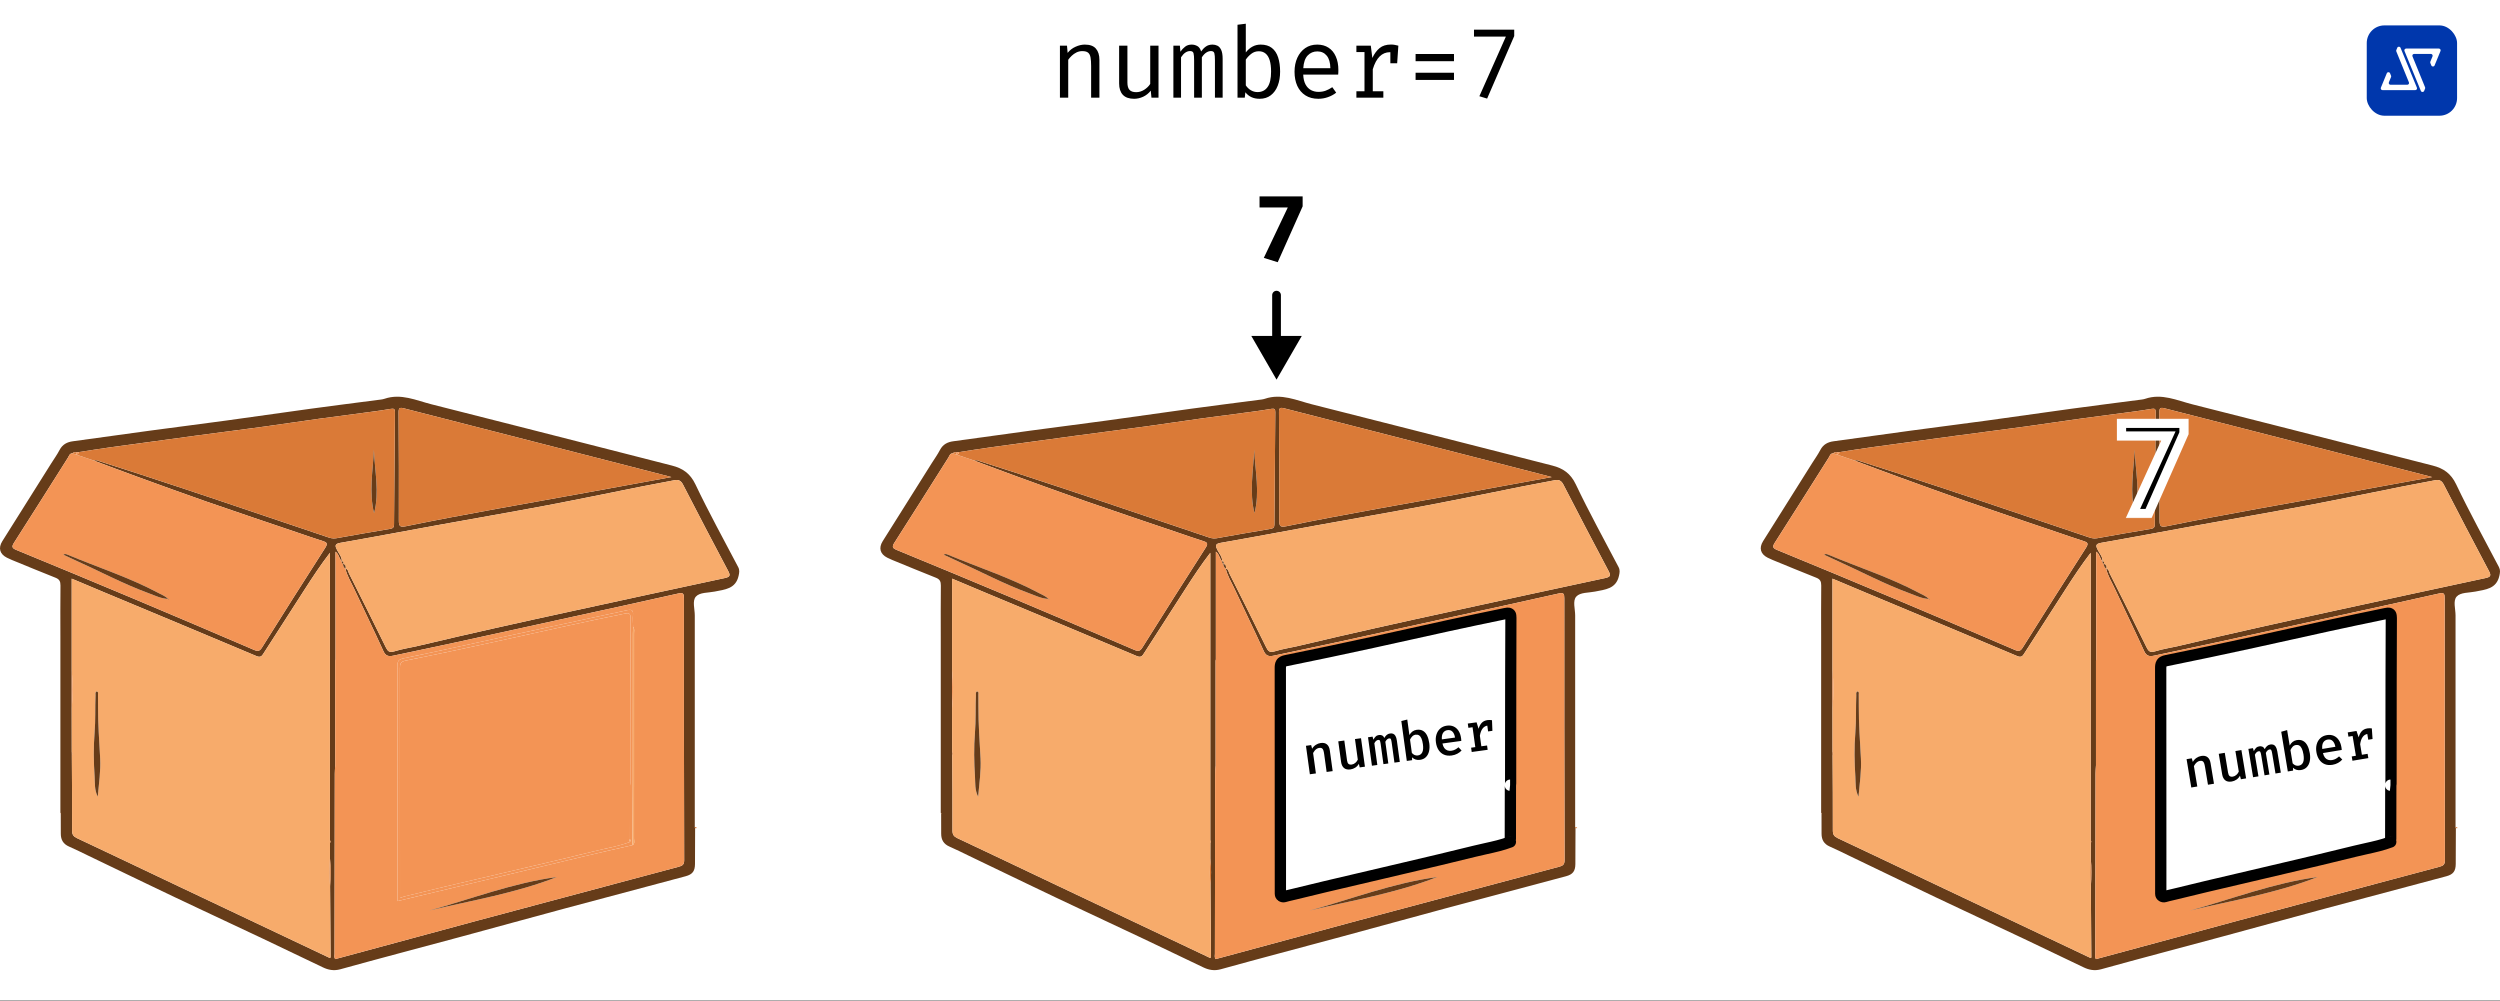 <svg width="1024" height="410" viewBox="0 0 1024 410" fill="none" xmlns="http://www.w3.org/2000/svg">
<rect x="0" y="0" width="1024" height="410" fill="#333333" stroke="none"/>
<rect width="1024" height="409.851" fill="white"/>
<path d="M284.718 339.242C284.704 344.124 284.704 349.01 284.669 353.891C284.649 356.794 283.645 358.156 280.861 358.902C264.368 363.321 247.855 367.675 231.367 372.109C217.101 375.947 202.859 379.894 188.593 383.746C172.189 388.175 155.751 392.48 139.382 397.018C136.718 397.759 134.396 397.262 132.229 396.213C115.94 388.354 99.591 380.619 83.202 372.969C67.514 365.642 51.95 358.047 36.332 350.566C33.658 349.284 31.014 347.936 28.294 346.758C25.933 345.739 24.904 344 24.904 341.514C24.904 338.785 24.894 336.051 24.884 333.322C24.924 333.268 25.004 333.183 24.994 333.168C24.929 333.084 24.84 333.014 24.76 332.944L24.735 332.741C24.735 308.806 24.735 284.877 24.735 260.942C24.735 253.904 24.681 246.865 24.77 239.826C24.79 238.176 24.333 237.266 22.762 236.645C16.772 234.279 10.827 231.803 4.867 229.363C4.181 229.079 3.5 228.771 2.834 228.433C-0.084 226.962 -0.815 224.486 0.95 221.668C7.616 211.026 14.316 200.408 21.002 189.78C22.145 187.961 23.408 186.206 24.402 184.312C25.6 182.021 27.454 181.061 29.92 180.733C40.513 179.317 51.09 177.791 61.683 176.359C71.953 174.972 82.233 173.68 92.502 172.278C104.069 170.697 115.622 169.007 127.189 167.427C136.315 166.179 145.451 165.036 154.583 163.838C155.562 163.708 156.576 163.649 157.496 163.336C164.286 161.029 170.459 164.017 176.762 165.607C202.481 172.104 228.18 178.685 253.885 185.237C260.988 187.046 268.086 188.89 275.194 190.69C279.579 191.798 282.695 193.886 284.833 198.375C290.301 209.867 296.464 221.027 302.375 232.306C302.996 233.494 302.822 234.552 302.534 235.84C301.326 241.268 296.842 241.462 292.721 242.307C290.072 242.849 286.642 242.57 285.042 244.36C283.486 246.1 284.584 249.43 284.584 252.06C284.559 280.96 284.574 309.865 284.584 338.765C284.589 338.934 284.634 339.088 284.723 339.233L284.718 339.242ZM31.227 185.267C30.666 185.232 30.084 185.123 29.696 185.694C28.488 185.65 28.294 186.738 27.842 187.449C20.485 199.041 13.203 210.683 5.782 222.24C4.628 224.034 4.976 224.556 6.791 225.302C22.762 231.873 38.718 238.489 54.64 245.185C71.173 252.139 87.666 259.173 104.149 266.236C105.68 266.892 106.406 266.679 107.295 265.262C115.87 251.602 124.485 237.962 133.208 224.392C134.391 222.553 133.835 222.125 132.159 221.598C128.635 220.485 125.141 219.257 121.641 218.069C109.289 213.874 96.916 209.743 84.599 205.463C74.901 202.093 65.257 198.554 55.604 195.044C49.907 192.972 44.236 190.819 38.554 188.702C39.404 188.18 40.16 188.726 40.91 188.965C46.408 190.72 51.906 192.474 57.394 194.279C67.032 197.445 76.67 200.607 86.284 203.838C102.121 209.152 117.938 214.52 133.76 219.864C135.008 220.286 136.235 220.738 137.622 220.49C144.984 219.173 152.351 217.86 159.732 216.633C160.95 216.429 161.393 216.051 161.398 214.778C161.482 199.463 161.611 184.148 161.761 168.833C161.771 167.61 161.437 167.238 160.17 167.461C157.297 167.968 154.399 168.361 151.501 168.749C144.835 169.644 138.159 170.479 131.493 171.403C123.674 172.487 115.865 173.685 108.046 174.754C98.646 176.041 89.231 177.224 79.827 178.492C68.24 180.052 56.653 181.628 45.071 183.239C40.761 183.835 36.471 184.541 32.172 185.197C31.854 185.222 31.535 185.247 31.217 185.272L31.227 185.267ZM141.47 232.907C142.628 233.066 142.593 234.189 142.956 234.905C148.016 244.946 153.057 254.997 158.008 265.093C158.813 266.728 159.474 267.429 161.502 266.793C164.773 265.769 168.208 265.287 171.558 264.487C192.475 259.496 213.467 254.838 234.479 250.275C255.301 245.752 276.119 241.193 296.962 236.749C299.169 236.277 299.159 235.561 298.239 233.827C292.021 222.076 285.837 210.31 279.763 198.484C278.903 196.804 277.854 196.396 276.233 196.705C271.829 197.54 267.42 198.355 263.026 199.23C249.963 201.825 236.924 204.558 223.841 207.029C208.934 209.842 193.981 212.412 179.059 215.126C165.837 217.527 152.639 220.048 139.402 222.349C136.976 222.772 137.25 223.661 138.065 225.277C138.82 226.783 140.113 228.08 140.003 229.949C138.875 228.915 138.94 227.096 137.419 225.953V270.079C137.384 270.273 137.344 270.461 137.309 270.655C137.309 284.917 137.309 299.173 137.309 313.434C137.299 313.593 137.289 313.747 137.274 313.906C137.225 314.895 137.135 315.885 137.13 316.874C137.085 341.459 137.051 366.05 137.026 390.636C137.026 391.346 136.767 392.107 137.314 392.848C138.229 392.604 139.163 392.356 140.098 392.102C158.579 387.091 177.051 382.051 195.542 377.08C222.991 369.704 250.45 362.367 277.918 355.045C279.415 354.647 280.25 354.239 280.245 352.331C280.14 316.566 280.125 280.801 280.14 245.041C280.14 243.192 279.857 242.645 277.819 243.102C263.811 246.273 249.779 249.301 235.751 252.378C219.318 255.981 202.889 259.605 186.451 263.179C178 265.018 169.535 266.763 161.075 268.568C159.211 268.965 157.973 268.756 157.013 266.639C153.131 258.054 148.951 249.604 144.994 241.054C143.756 238.375 142.126 235.85 141.475 232.917L141.47 232.907ZM29.428 309.403C29.477 319.653 29.567 329.902 29.527 340.157C29.522 341.817 30.034 342.603 31.535 343.309C45.046 349.651 58.512 356.098 71.998 362.496C93.009 372.462 114.031 382.414 135.047 392.37C135.385 392.41 135.48 392.246 135.4 391.943C135.336 382.31 135.271 372.681 135.207 363.048C135.49 359.24 135.589 355.432 135.157 351.625C135.157 349.507 135.157 347.39 135.162 345.272C135.435 344.904 135.455 344.546 135.137 344.193V226.43C131.364 231.326 128.113 236.287 124.902 241.268C119.26 250.017 113.648 258.79 108.001 267.539C107.355 268.543 106.833 269.482 105.123 268.761C84.365 260.003 63.562 251.354 42.779 242.665C38.306 240.796 33.842 238.902 29.368 237.018V274.711C29.368 279.812 29.368 284.912 29.368 290.012C29.378 296.001 29.388 301.996 29.393 307.986C29.403 308.458 29.413 308.935 29.423 309.408L29.428 309.403ZM275.015 195.407C270.586 194.259 266.863 193.285 263.14 192.33C230.571 183.984 197.998 175.653 165.444 167.258C163.62 166.785 163.252 167.163 163.267 168.992C163.371 183.731 163.431 198.469 163.366 213.208C163.356 215.594 163.913 216.026 166.244 215.549C191.213 210.424 216.345 206.154 241.413 201.556C252.359 199.548 263.309 197.55 275.02 195.407H275.015Z" fill="#663C19"/>
<path d="M284.718 339.243C284.634 339.098 284.584 338.944 284.579 338.775C284.952 338.736 285.265 338.815 285.444 339.178C285.201 339.198 284.957 339.223 284.718 339.243Z" fill="#DA7A37"/>
<path d="M24.76 332.944C24.84 333.019 24.929 333.084 24.994 333.168C25.004 333.183 24.924 333.272 24.884 333.322C24.79 333.213 24.745 333.084 24.755 332.939L24.76 332.944Z" fill="#DA7A37"/>
<path d="M135.167 345.272C135.167 347.39 135.167 349.507 135.157 351.625C134.948 355.432 134.854 359.24 135.206 363.048C135.271 372.681 135.336 382.31 135.4 391.943C135.281 392.087 135.167 392.226 135.047 392.37C114.031 382.414 93.009 372.462 71.998 362.496C58.512 356.098 45.046 349.651 31.535 343.309C30.034 342.603 29.522 341.817 29.527 340.157C29.567 329.907 29.473 319.658 29.428 309.408C29.761 308.926 29.771 308.453 29.398 307.981C29.388 301.991 29.378 295.996 29.373 290.007C29.905 284.907 29.9 279.807 29.373 274.706V237.013C33.847 238.897 38.311 240.791 42.784 242.66C63.572 251.344 84.375 259.998 105.128 268.756C106.843 269.477 107.36 268.543 108.006 267.534C113.653 258.785 119.265 250.016 124.907 241.263C128.118 236.282 131.369 231.326 135.142 226.425C135.142 265.68 135.142 304.934 135.142 344.188C135.152 344.546 135.157 344.904 135.167 345.267V345.272ZM40.035 326.308C40.518 320.781 41.293 315.736 41.02 310.635C40.637 303.502 40.115 296.374 40.155 289.226C40.165 287.655 40.18 286.085 40.135 284.519C40.12 284.032 40.408 283.296 39.489 283.221C38.942 283.674 39.146 284.285 39.126 284.827C38.922 289.917 39.156 295.002 38.738 300.117C38.251 306.107 38.365 312.181 38.753 318.186C38.917 320.711 38.614 323.44 40.031 326.303L40.035 326.308Z" fill="#F7AB6B"/>
<path d="M137.304 313.434C137.304 299.173 137.304 284.917 137.304 270.655C137.339 270.461 137.379 270.273 137.414 270.079C137.414 255.46 137.414 240.845 137.414 225.953C138.93 227.096 138.87 228.911 139.998 229.949L139.983 229.91C139.974 230.347 140.008 230.77 140.51 230.949L140.481 230.904C140.54 231.724 140.744 232.47 141.505 232.932L141.47 232.912C142.121 235.85 143.751 238.37 144.989 241.049C148.941 249.604 153.126 258.049 157.008 266.634C157.963 268.747 159.201 268.96 161.07 268.563C169.525 266.758 177.995 265.013 186.446 263.174C202.884 259.6 219.313 255.977 235.746 252.373C249.774 249.296 263.811 246.269 277.814 243.097C279.852 242.635 280.135 243.182 280.135 245.036C280.12 280.801 280.135 316.566 280.24 352.326C280.245 354.234 279.41 354.642 277.913 355.04C250.45 362.362 222.991 369.694 195.537 377.075C177.046 382.046 158.574 387.087 140.093 392.097C139.158 392.351 138.224 392.599 137.309 392.843C136.762 392.107 137.021 391.342 137.021 390.631C137.046 366.045 137.08 341.455 137.125 316.869C137.125 315.88 137.22 314.891 137.269 313.901C137.309 313.857 137.379 313.807 137.379 313.762C137.374 313.648 137.329 313.538 137.304 313.429V313.434ZM259.323 256.792C259.293 255.136 259.124 253.471 259.278 251.836C259.457 249.932 258.666 249.549 257.021 249.907C241.617 253.233 226.207 256.538 210.803 259.869C195.706 263.13 180.635 266.49 165.509 269.607C163.326 270.054 162.76 270.715 162.765 272.852C162.834 304.054 162.809 335.251 162.809 366.453C162.809 367.268 162.809 368.083 162.809 369.092C171.285 367.064 179.546 365.091 187.803 363.107C205.002 358.977 222.191 354.821 239.395 350.715C245.936 349.154 252.498 347.688 259.054 346.182C260.178 345.506 259.7 344.392 259.7 343.483C259.725 315.462 259.725 287.442 259.705 259.421C259.705 258.541 259.999 257.592 259.323 256.802V256.792ZM175.674 372.999C193.256 368.799 211.17 365.876 228.116 359.22C210.072 361.631 193.101 368.207 175.674 372.999Z" fill="#F39455"/>
<path d="M139.993 229.949C140.103 228.08 138.81 226.783 138.055 225.277C137.24 223.656 136.966 222.766 139.392 222.349C152.629 220.047 165.832 217.527 179.049 215.126C193.976 212.412 208.924 209.847 223.831 207.029C236.919 204.558 249.953 201.824 263.016 199.23C267.41 198.355 271.819 197.54 276.223 196.705C277.844 196.396 278.888 196.809 279.753 198.484C285.827 210.31 292.011 222.076 298.229 233.827C299.149 235.561 299.159 236.277 296.952 236.749C276.109 241.198 255.291 245.752 234.469 250.275C213.457 254.838 192.465 259.496 171.548 264.486C168.203 265.287 164.768 265.769 161.492 266.793C159.459 267.429 158.798 266.728 157.998 265.093C153.042 254.997 148.006 244.946 142.946 234.905C142.583 234.189 142.623 233.071 141.46 232.907L141.495 232.927C141.723 231.962 141.435 231.262 140.471 230.899L140.5 230.943C140.699 230.407 140.719 229.959 139.974 229.905L139.988 229.944L139.993 229.949Z" fill="#F7AB6B"/>
<path d="M38.554 188.702C44.236 190.819 49.907 192.972 55.604 195.044C65.257 198.554 74.896 202.093 84.599 205.463C96.916 209.748 109.289 213.879 121.641 218.069C125.146 219.257 128.635 220.485 132.159 221.598C133.835 222.13 134.391 222.553 133.208 224.392C124.485 237.957 115.87 251.597 107.295 265.262C106.406 266.679 105.68 266.892 104.149 266.236C87.666 259.168 71.168 252.134 54.64 245.185C38.718 238.489 22.762 231.873 6.791 225.302C4.976 224.556 4.628 224.029 5.782 222.24C13.203 210.688 20.485 199.046 27.842 187.449C28.29 186.743 28.488 185.65 29.696 185.694C30.198 185.863 30.7 186.032 31.197 186.201C33.648 187.036 36.104 187.872 38.554 188.702ZM68.981 245.314C68.826 245.702 69.01 245.707 69.299 245.598C69.179 245.513 69.055 245.433 68.936 245.349C67.743 244.171 66.187 243.574 64.745 242.809C52.815 236.466 39.946 232.355 27.539 227.141C27.037 226.932 26.52 226.773 25.933 227.22C27.484 227.941 28.965 228.647 30.457 229.313C40.632 233.871 50.479 239.17 60.972 243.013C63.572 243.962 66.107 245.269 68.981 245.314Z" fill="#F39455"/>
<path d="M38.554 188.702C36.104 187.867 33.648 187.031 31.197 186.201L31.183 186.216C31.829 186.181 32.177 185.853 32.177 185.192C36.476 184.536 40.771 183.835 45.076 183.239C56.658 181.633 68.245 180.052 79.832 178.492C89.237 177.224 98.651 176.041 108.051 174.754C115.875 173.685 123.679 172.487 131.498 171.403C138.159 170.479 144.835 169.649 151.506 168.749C154.399 168.361 157.297 167.968 160.175 167.461C161.438 167.238 161.776 167.61 161.766 168.833C161.616 184.148 161.487 199.463 161.403 214.778C161.398 216.051 160.955 216.429 159.737 216.633C152.356 217.855 144.994 219.168 137.627 220.49C136.236 220.738 135.013 220.286 133.765 219.864C117.938 214.52 102.121 209.152 86.289 203.838C76.67 200.612 67.037 197.445 57.398 194.279C51.916 192.479 46.418 190.72 40.915 188.965C40.16 188.726 39.409 188.18 38.559 188.702H38.554ZM153.161 184.213C152.734 192.897 151.078 201.556 153.226 210.215C155.517 201.546 153.439 192.867 153.161 184.213Z" fill="#DA7A37"/>
<path d="M275.015 195.407C263.304 197.55 252.358 199.553 241.408 201.556C216.34 206.154 191.208 210.424 166.239 215.549C163.908 216.026 163.351 215.594 163.361 213.208C163.426 198.469 163.366 183.731 163.262 168.992C163.247 167.163 163.615 166.785 165.439 167.257C197.998 175.648 230.566 183.979 263.135 192.33C266.863 193.285 270.581 194.259 275.01 195.407H275.015Z" fill="#DA7A37"/>
<path d="M29.373 274.706C29.9 279.806 29.905 284.907 29.373 290.007C29.373 284.907 29.373 279.806 29.373 274.706Z" fill="#F39455"/>
<path d="M135.212 363.048C134.859 359.24 134.953 355.432 135.162 351.625C135.594 355.432 135.495 359.24 135.212 363.048Z" fill="#DA7A37"/>
<path d="M31.197 186.201C30.695 186.032 30.193 185.863 29.696 185.694C30.084 185.118 30.666 185.232 31.227 185.267C31.212 185.585 31.197 185.898 31.187 186.216L31.202 186.201H31.197Z" fill="#DA7A37"/>
<path d="M31.183 186.216C31.197 185.898 31.207 185.585 31.222 185.267C31.54 185.242 31.858 185.217 32.177 185.192C32.177 185.853 31.829 186.181 31.183 186.216Z" fill="#F39455"/>
<path d="M29.398 307.976C29.771 308.443 29.756 308.921 29.428 309.403C29.418 308.925 29.408 308.453 29.398 307.976Z" fill="#DA7A37"/>
<path d="M135.167 345.272C135.157 344.914 135.147 344.551 135.142 344.193C135.46 344.546 135.445 344.904 135.167 345.272Z" fill="#DA7A37"/>
<path d="M137.414 270.079C137.374 270.272 137.339 270.461 137.304 270.655C137.344 270.461 137.379 270.272 137.414 270.079Z" fill="#DA7A37"/>
<path d="M137.304 313.434C137.329 313.543 137.374 313.653 137.379 313.767C137.379 313.812 137.309 313.862 137.269 313.906C137.279 313.747 137.289 313.593 137.304 313.434Z" fill="#DA7A37"/>
<path d="M135.052 392.37C135.172 392.226 135.286 392.087 135.405 391.943C135.485 392.246 135.39 392.41 135.052 392.37Z" fill="#DA7A37"/>
<path d="M40.035 326.313C38.614 323.45 38.922 320.721 38.758 318.196C38.37 312.191 38.256 306.117 38.743 300.127C39.161 295.012 38.922 289.927 39.131 284.837C39.151 284.295 38.947 283.679 39.494 283.231C40.413 283.306 40.125 284.047 40.14 284.529C40.185 286.095 40.17 287.665 40.16 289.236C40.12 296.384 40.642 303.512 41.025 310.645C41.298 315.741 40.518 320.791 40.04 326.318L40.035 326.313Z" fill="#663C19"/>
<path d="M259.054 346.177C252.503 347.683 245.936 349.149 239.395 350.71C222.191 354.821 205.002 358.972 187.803 363.102C179.546 365.086 171.285 367.059 162.809 369.087C162.809 368.078 162.809 367.263 162.809 366.448C162.809 335.246 162.829 304.049 162.765 272.847C162.765 270.71 163.326 270.049 165.509 269.601C180.635 266.485 195.706 263.13 210.803 259.864C226.207 256.533 241.617 253.233 257.021 249.902C258.666 249.544 259.457 249.932 259.278 251.831C259.124 253.466 259.298 255.131 259.323 256.787C259.293 257.696 259.238 258.606 259.233 259.511C259.223 279.464 259.233 299.411 259.203 319.364C259.188 328.302 259.104 337.234 259.054 346.172V346.177ZM258.065 321.621C258.1 321.377 258.159 321.129 258.159 320.885C258.184 298.283 258.169 275.681 258.289 253.079C258.299 250.762 256.991 251.12 255.808 251.359C247.92 252.969 240.046 254.644 232.182 256.359C221.897 258.601 211.638 260.942 201.348 263.169C189.632 265.709 177.911 268.239 166.15 270.591C164.087 271.003 163.809 271.878 163.809 273.658C163.848 304.124 163.838 334.595 163.838 365.061V367.795C165.931 366.999 167.9 366.647 169.838 366.169C181.609 363.251 193.435 360.552 205.235 357.764C217.97 354.751 230.731 351.819 243.426 348.652C248.312 347.434 253.323 346.659 258.055 344.85C258.229 344.457 258.259 344.069 258.02 343.691C258.03 336.34 258.045 328.988 258.055 321.636V321.621H258.065Z" fill="#F39455"/>
<path d="M175.674 372.999C193.102 368.207 210.072 361.631 228.116 359.22C211.17 365.876 193.256 368.799 175.674 372.999Z" fill="#663C19"/>
<path d="M259.054 346.177C259.109 337.239 259.193 328.307 259.203 319.369C259.233 299.416 259.223 279.469 259.233 259.516C259.233 258.606 259.288 257.696 259.323 256.792C259.999 257.582 259.705 258.536 259.705 259.411C259.72 287.432 259.725 315.452 259.7 343.473C259.7 344.387 260.178 345.496 259.054 346.172V346.177Z" fill="#F7AB6B"/>
<path d="M140.481 230.904C141.445 231.267 141.733 231.967 141.505 232.932C140.744 232.469 140.54 231.724 140.481 230.904Z" fill="#663C19"/>
<path d="M139.978 229.91C140.724 229.964 140.704 230.412 140.505 230.948C140.003 230.765 139.969 230.347 139.978 229.91Z" fill="#663C19"/>
<path d="M68.981 245.314C66.107 245.269 63.572 243.967 60.972 243.013C50.479 239.17 40.632 233.876 30.457 229.313C28.965 228.642 27.484 227.936 25.933 227.22C26.52 226.773 27.037 226.932 27.539 227.141C39.946 232.355 52.815 236.466 64.745 242.809C66.187 243.574 67.738 244.171 68.936 245.349L68.985 245.309L68.981 245.314Z" fill="#663C19"/>
<path d="M68.931 245.349C69.05 245.433 69.174 245.513 69.294 245.597C69.005 245.707 68.821 245.702 68.975 245.314L68.926 245.354L68.931 245.349Z" fill="#663C19"/>
<path d="M153.161 184.213C153.444 192.867 155.517 201.551 153.226 210.215C151.078 201.556 152.734 192.892 153.161 184.213Z" fill="#663C19"/>
<path d="M258.06 344.85C257.742 344.467 257.652 344.079 258.025 343.681C258.264 344.069 258.234 344.457 258.06 344.85Z" fill="#F7AB6B"/>
<path d="M258.06 321.636L257.921 321.621H258.06V321.636Z" fill="#F7AB6B"/>
<path fill-rule="evenodd" clip-rule="evenodd" d="M247.847 347.635C251.294 346.874 254.743 346.113 258.06 344.85L258.07 344.854C257.752 344.472 257.662 344.084 258.035 343.686C258.04 340.016 258.046 336.344 258.053 332.672C258.059 328.994 258.065 325.315 258.07 321.636L257.931 321.621H258.07C258.08 321.55 258.092 321.479 258.104 321.408C258.134 321.234 258.164 321.058 258.164 320.885C258.17 315.719 258.174 310.553 258.177 305.387C258.189 287.951 258.202 270.515 258.294 253.078C258.308 250.839 257.087 251.093 255.938 251.333C255.896 251.341 255.855 251.35 255.813 251.359C247.93 252.969 240.051 254.644 232.187 256.359C227.389 257.405 222.596 258.473 217.803 259.54C212.321 260.761 206.84 261.981 201.353 263.169L201.353 263.169C189.632 265.704 177.911 268.239 166.155 270.591C164.092 271.003 163.814 271.878 163.814 273.658C163.847 299.046 163.845 324.437 163.844 349.826C163.844 354.905 163.843 359.983 163.843 365.061V367.795C165.409 367.2 166.904 366.855 168.37 366.518C168.864 366.404 169.355 366.291 169.843 366.169C178.181 364.102 186.547 362.145 194.912 360.188C198.356 359.382 201.799 358.577 205.24 357.764C208.483 356.997 211.727 356.235 214.971 355.473C224.467 353.243 233.964 351.012 243.431 348.652C244.896 348.287 246.371 347.961 247.847 347.635Z" fill="#F39455"/>
<path d="M645.321 339.242C645.306 344.124 645.306 349.01 645.271 353.891C645.251 356.794 644.247 358.156 641.463 358.902C624.97 363.321 608.457 367.675 591.969 372.109C577.703 375.947 563.461 379.894 549.195 383.746C532.792 388.175 516.353 392.48 499.984 397.018C497.32 397.759 494.999 397.262 492.831 396.213C476.542 388.354 460.193 380.619 443.804 372.969C428.116 365.642 412.553 358.047 396.935 350.566C394.26 349.284 391.616 347.936 388.897 346.758C386.536 345.739 385.507 344 385.507 341.514C385.507 338.785 385.497 336.051 385.487 333.322C385.527 333.268 385.606 333.183 385.596 333.168C385.531 333.084 385.442 333.014 385.362 332.944L385.338 332.741C385.338 308.806 385.338 284.877 385.338 260.942C385.338 253.904 385.283 246.865 385.372 239.826C385.392 238.176 384.935 237.266 383.364 236.645C377.374 234.279 371.429 231.803 365.469 229.363C364.783 229.079 364.102 228.771 363.436 228.433C360.518 226.962 359.788 224.486 361.552 221.668C368.218 211.026 374.919 200.408 381.605 189.78C382.748 187.961 384.01 186.206 385.005 184.312C386.203 182.021 388.057 181.061 390.522 180.733C401.115 179.317 411.693 177.791 422.286 176.359C432.555 174.972 442.835 173.68 453.105 172.278C464.672 170.697 476.224 169.007 487.791 167.427C496.917 166.179 506.054 165.036 515.185 163.838C516.164 163.708 517.178 163.649 518.098 163.336C524.888 161.029 531.062 164.017 537.365 165.607C563.084 172.104 588.783 178.685 614.487 185.237C621.59 187.046 628.688 188.89 635.797 190.69C640.181 191.798 643.298 193.886 645.435 198.375C650.903 209.867 657.067 221.027 662.977 232.306C663.598 233.494 663.424 234.552 663.136 235.84C661.928 241.268 657.445 241.462 653.324 242.307C650.674 242.849 647.244 242.57 645.644 244.36C644.088 246.1 645.187 249.43 645.187 252.06C645.162 280.96 645.177 309.865 645.187 338.765C645.191 338.934 645.236 339.088 645.326 339.233L645.321 339.242ZM391.829 185.267C391.268 185.232 390.686 185.123 390.298 185.694C389.091 185.65 388.897 186.738 388.444 187.449C381.088 199.041 373.805 210.683 366.384 222.24C365.231 224.034 365.579 224.556 367.393 225.302C383.364 231.873 399.32 238.489 415.242 245.185C431.775 252.139 448.268 259.173 464.751 266.236C466.282 266.892 467.008 266.679 467.898 265.262C476.472 251.602 485.087 237.962 493.811 224.392C494.994 222.553 494.437 222.125 492.762 221.598C489.237 220.485 485.743 219.257 482.243 218.069C469.891 213.874 457.519 209.743 445.201 205.463C435.503 202.093 425.86 198.554 416.206 195.044C410.51 192.972 404.838 190.819 399.156 188.702C400.006 188.18 400.762 188.726 401.513 188.965C407.01 190.72 412.508 192.474 417.996 194.279C427.634 197.445 437.273 200.607 446.886 203.838C462.723 209.152 478.54 214.52 494.362 219.864C495.61 220.286 496.838 220.738 498.225 220.49C505.586 219.173 512.953 217.86 520.335 216.633C521.553 216.429 521.995 216.051 522 214.778C522.085 199.463 522.214 184.148 522.363 168.833C522.373 167.61 522.04 167.238 520.772 167.461C517.899 167.968 515.001 168.361 512.103 168.749C505.437 169.644 498.761 170.479 492.096 171.403C484.277 172.487 476.467 173.685 468.648 174.754C459.249 176.041 449.834 177.224 440.429 178.492C428.842 180.052 417.255 181.628 405.673 183.239C401.363 183.835 397.074 184.541 392.774 185.197C392.456 185.222 392.138 185.247 391.82 185.272L391.829 185.267ZM502.072 232.907C503.23 233.066 503.195 234.189 503.558 234.905C508.619 244.946 513.659 254.997 518.61 265.093C519.415 266.728 520.076 267.429 522.104 266.793C525.375 265.769 528.81 265.287 532.16 264.487C553.077 259.496 574.069 254.838 595.081 250.275C615.904 245.752 636.721 241.193 657.564 236.749C659.771 236.277 659.761 235.561 658.841 233.827C652.623 222.076 646.439 210.31 640.365 198.484C639.505 196.804 638.456 196.396 636.836 196.705C632.431 197.54 628.022 198.355 623.628 199.23C610.565 201.825 597.526 204.558 584.443 207.029C569.536 209.842 554.584 212.412 539.661 215.126C526.439 217.527 513.241 220.048 500.004 222.349C497.578 222.772 497.852 223.661 498.667 225.277C499.423 226.783 500.715 228.08 500.606 229.949C499.477 228.915 499.542 227.096 498.021 225.953V270.079C497.986 270.273 497.946 270.461 497.911 270.655C497.911 284.917 497.911 299.173 497.911 313.434C497.902 313.593 497.892 313.747 497.877 313.906C497.827 314.895 497.737 315.885 497.733 316.874C497.688 341.459 497.653 366.05 497.628 390.636C497.628 391.346 497.37 392.107 497.916 392.848C498.831 392.604 499.766 392.356 500.7 392.102C519.182 387.091 537.653 382.051 556.144 377.08C583.593 369.704 611.052 362.367 638.521 355.045C640.017 354.647 640.852 354.239 640.847 352.331C640.743 316.566 640.728 280.801 640.743 245.041C640.743 243.192 640.459 242.645 638.421 243.102C624.414 246.273 610.381 249.301 596.353 252.378C579.92 255.981 563.491 259.605 547.053 263.179C538.602 265.018 530.137 266.763 521.677 268.568C519.813 268.965 518.575 268.756 517.616 266.639C513.734 258.054 509.553 249.604 505.596 241.054C504.359 238.375 502.728 235.85 502.077 232.917L502.072 232.907ZM390.03 309.403C390.08 319.653 390.169 329.902 390.129 340.157C390.125 341.817 390.637 342.603 392.138 343.309C405.648 349.651 419.114 356.098 432.6 362.496C453.612 372.462 474.633 382.414 495.65 392.37C495.988 392.41 496.082 392.246 496.003 391.943C495.938 382.31 495.873 372.681 495.809 363.048C496.092 359.24 496.192 355.432 495.759 351.625C495.759 349.507 495.759 347.39 495.764 345.272C496.037 344.904 496.057 344.546 495.739 344.193V226.43C491.966 231.326 488.715 236.287 485.504 241.268C479.862 250.017 474.25 258.79 468.604 267.539C467.957 268.543 467.435 269.482 465.726 268.761C444.967 260.003 424.165 251.354 403.382 242.665C398.908 240.796 394.444 238.902 389.97 237.018V274.711C389.97 279.812 389.97 284.912 389.97 290.012C389.98 296.001 389.99 301.996 389.995 307.986C390.005 308.458 390.015 308.935 390.025 309.408L390.03 309.403ZM635.618 195.407C631.189 194.259 627.466 193.285 623.742 192.33C591.174 183.984 558.6 175.653 526.046 167.258C524.222 166.785 523.854 167.163 523.869 168.992C523.973 183.731 524.033 198.469 523.968 213.208C523.958 215.594 524.515 216.026 526.847 215.549C551.815 210.424 576.947 206.154 602.015 201.556C612.961 199.548 623.911 197.55 635.623 195.407H635.618Z" fill="#663C19"/>
<path d="M645.321 339.243C645.236 339.098 645.187 338.944 645.182 338.775C645.554 338.736 645.868 338.815 646.047 339.178C645.803 339.198 645.559 339.223 645.321 339.243Z" fill="#DA7A37"/>
<path d="M385.362 332.944C385.442 333.019 385.531 333.084 385.596 333.168C385.606 333.183 385.527 333.272 385.487 333.322C385.392 333.213 385.348 333.084 385.357 332.939L385.362 332.944Z" fill="#DA7A37"/>
<path d="M495.769 345.272C495.769 347.39 495.769 349.507 495.759 351.625C495.55 355.432 495.456 359.24 495.809 363.048C495.873 372.681 495.938 382.31 496.003 391.943C495.883 392.087 495.769 392.226 495.65 392.37C474.633 382.414 453.612 372.462 432.6 362.496C419.114 356.098 405.648 349.651 392.138 343.309C390.636 342.603 390.124 341.817 390.129 340.157C390.169 329.907 390.075 319.658 390.03 309.408C390.363 308.926 390.373 308.453 390 307.981C389.99 301.991 389.98 295.996 389.975 290.007C390.507 284.907 390.502 279.807 389.975 274.706V237.013C394.449 238.897 398.913 240.791 403.387 242.66C424.175 251.344 444.977 259.998 465.73 268.756C467.445 269.477 467.962 268.543 468.609 267.534C474.255 258.785 479.867 250.016 485.509 241.263C488.72 236.282 491.971 231.326 495.744 226.425C495.744 265.68 495.744 304.934 495.744 344.188C495.754 344.546 495.759 344.904 495.769 345.267V345.272ZM400.638 326.308C401.12 320.781 401.895 315.736 401.622 310.635C401.239 303.502 400.717 296.374 400.757 289.226C400.767 287.655 400.782 286.085 400.737 284.519C400.722 284.032 401.011 283.296 400.091 283.221C399.544 283.674 399.748 284.285 399.728 284.827C399.524 289.917 399.758 295.002 399.34 300.117C398.853 306.107 398.968 312.181 399.355 318.186C399.519 320.711 399.216 323.44 400.633 326.303L400.638 326.308Z" fill="#F7AB6B"/>
<path d="M497.906 313.434C497.906 299.173 497.906 284.917 497.906 270.655C497.941 270.461 497.981 270.273 498.016 270.079C498.016 255.46 498.016 240.845 498.016 225.953C499.532 227.096 499.472 228.911 500.601 229.949L500.586 229.91C500.576 230.347 500.611 230.77 501.113 230.949L501.083 230.904C501.142 231.724 501.346 232.47 502.107 232.932L502.072 232.912C502.723 235.85 504.354 238.37 505.591 241.049C509.543 249.604 513.729 258.049 517.611 266.634C518.565 268.747 519.803 268.96 521.672 268.563C530.127 266.758 538.597 265.013 547.048 263.174C563.486 259.6 579.915 255.977 596.348 252.373C610.376 249.296 624.413 246.269 638.416 243.097C640.454 242.635 640.738 243.182 640.738 245.036C640.723 280.801 640.738 316.566 640.842 352.326C640.847 354.234 640.012 354.642 638.516 355.04C611.052 362.362 583.593 369.694 556.139 377.075C537.648 382.046 519.177 387.087 500.695 392.097C499.761 392.351 498.826 392.599 497.911 392.843C497.365 392.107 497.623 391.342 497.623 390.631C497.648 366.045 497.683 341.455 497.728 316.869C497.728 315.88 497.822 314.891 497.872 313.901C497.911 313.857 497.981 313.807 497.981 313.762C497.976 313.648 497.931 313.538 497.906 313.429V313.434ZM619.925 256.792C619.895 255.136 619.726 253.471 619.88 251.836C620.059 249.932 619.269 249.549 617.623 249.907C602.219 253.233 586.809 256.538 571.405 259.869C556.308 263.13 541.237 266.49 526.111 269.607C523.929 270.054 523.362 270.715 523.367 272.852C523.437 304.054 523.412 335.251 523.412 366.453C523.412 367.268 523.412 368.083 523.412 369.092C531.887 367.064 540.148 365.091 548.405 363.107C565.604 358.977 582.793 354.821 599.997 350.715C606.538 349.154 613.1 347.688 619.656 346.182C620.78 345.506 620.303 344.392 620.303 343.483C620.327 315.462 620.327 287.442 620.308 259.421C620.308 258.541 620.601 257.592 619.925 256.802V256.792ZM536.276 372.999C553.858 368.799 571.773 365.876 588.718 359.22C570.674 361.631 553.704 368.207 536.276 372.999Z" fill="#F39455"/>
<path d="M500.596 229.949C500.705 228.08 499.413 226.783 498.657 225.277C497.842 223.656 497.568 222.766 499.994 222.349C513.231 220.047 526.434 217.527 539.651 215.126C554.579 212.412 569.526 209.847 584.433 207.029C597.521 204.558 610.555 201.824 623.618 199.23C628.012 198.355 632.421 197.54 636.826 196.705C638.446 196.396 639.49 196.809 640.355 198.484C646.429 210.31 652.613 222.076 658.831 233.827C659.751 235.561 659.761 236.277 657.554 236.749C636.711 241.198 615.894 245.752 595.071 250.275C574.059 254.838 553.067 259.496 532.15 264.486C528.805 265.287 525.37 265.769 522.094 266.793C520.061 267.429 519.4 266.728 518.6 265.093C513.644 254.997 508.609 244.946 503.548 234.905C503.185 234.189 503.225 233.071 502.062 232.907L502.097 232.927C502.326 231.962 502.037 231.262 501.073 230.899L501.103 230.943C501.302 230.407 501.321 229.959 500.576 229.905L500.591 229.944L500.596 229.949Z" fill="#F7AB6B"/>
<path d="M399.156 188.702C404.838 190.819 410.51 192.972 416.206 195.044C425.86 198.554 435.498 202.093 445.201 205.463C457.519 209.748 469.891 213.879 482.243 218.069C485.748 219.257 489.237 220.485 492.762 221.598C494.437 222.13 494.994 222.553 493.811 224.392C485.087 237.957 476.472 251.597 467.898 265.262C467.008 266.679 466.282 266.892 464.751 266.236C448.268 259.168 431.77 252.134 415.242 245.185C399.32 238.489 383.364 231.873 367.393 225.302C365.579 224.556 365.231 224.029 366.384 222.24C373.805 210.688 381.088 199.046 388.444 187.449C388.892 186.743 389.091 185.65 390.298 185.694C390.801 185.863 391.303 186.032 391.8 186.201C394.25 187.036 396.706 187.872 399.156 188.702ZM429.583 245.314C429.429 245.702 429.613 245.707 429.901 245.598C429.782 245.513 429.657 245.433 429.538 245.349C428.345 244.171 426.789 243.574 425.348 242.809C413.418 236.466 400.548 232.355 388.141 227.141C387.639 226.932 387.122 226.773 386.536 227.22C388.086 227.941 389.568 228.647 391.059 229.313C401.234 233.871 411.081 239.17 421.575 243.013C424.175 243.962 426.71 245.269 429.583 245.314Z" fill="#F39455"/>
<path d="M399.156 188.702C396.706 187.867 394.25 187.031 391.8 186.201L391.785 186.216C392.431 186.181 392.779 185.853 392.779 185.192C397.079 184.536 401.373 183.835 405.678 183.239C417.26 181.633 428.847 180.052 440.434 178.492C449.839 177.224 459.253 176.041 468.653 174.754C476.477 173.685 484.282 172.487 492.101 171.403C498.761 170.479 505.437 169.649 512.108 168.749C515.001 168.361 517.899 167.968 520.777 167.461C522.04 167.238 522.378 167.61 522.368 168.833C522.219 184.148 522.089 199.463 522.005 214.778C522 216.051 521.558 216.429 520.34 216.633C512.958 217.855 505.596 219.168 498.23 220.49C496.838 220.738 495.615 220.286 494.367 219.864C478.54 214.52 462.723 209.152 446.891 203.838C437.273 200.612 427.639 197.445 418.001 194.279C412.518 192.479 407.02 190.72 401.518 188.965C400.762 188.726 400.011 188.18 399.161 188.702H399.156ZM513.763 184.213C513.336 192.897 511.681 201.556 513.828 210.215C516.12 201.546 514.042 192.867 513.763 184.213Z" fill="#DA7A37"/>
<path d="M635.618 195.407C623.907 197.55 612.961 199.553 602.01 201.556C576.942 206.154 551.81 210.424 526.842 215.549C524.51 216.026 523.954 215.594 523.963 213.208C524.028 198.469 523.968 183.731 523.864 168.992C523.849 167.163 524.217 166.785 526.041 167.257C558.6 175.648 591.169 183.979 623.738 192.33C627.466 193.285 631.184 194.259 635.613 195.407H635.618Z" fill="#DA7A37"/>
<path d="M389.975 274.706C390.502 279.806 390.507 284.907 389.975 290.007C389.975 284.907 389.975 279.806 389.975 274.706Z" fill="#F39455"/>
<path d="M495.814 363.048C495.461 359.24 495.555 355.432 495.764 351.625C496.197 355.432 496.097 359.24 495.814 363.048Z" fill="#DA7A37"/>
<path d="M391.8 186.201C391.298 186.032 390.796 185.863 390.298 185.694C390.686 185.118 391.268 185.232 391.829 185.267C391.815 185.585 391.8 185.898 391.79 186.216L391.805 186.201H391.8Z" fill="#DA7A37"/>
<path d="M391.785 186.216C391.8 185.898 391.81 185.585 391.825 185.267C392.143 185.242 392.461 185.217 392.779 185.192C392.779 185.853 392.431 186.181 391.785 186.216Z" fill="#F39455"/>
<path d="M390 307.976C390.373 308.443 390.358 308.921 390.03 309.403C390.02 308.925 390.01 308.453 390 307.976Z" fill="#DA7A37"/>
<path d="M495.769 345.272C495.759 344.914 495.749 344.551 495.744 344.193C496.062 344.546 496.047 344.904 495.769 345.272Z" fill="#DA7A37"/>
<path d="M498.016 270.079C497.976 270.272 497.941 270.461 497.906 270.655C497.946 270.461 497.981 270.272 498.016 270.079Z" fill="#DA7A37"/>
<path d="M497.906 313.434C497.931 313.543 497.976 313.653 497.981 313.767C497.981 313.812 497.911 313.862 497.872 313.906C497.882 313.747 497.892 313.593 497.906 313.434Z" fill="#DA7A37"/>
<path d="M495.655 392.37C495.774 392.226 495.888 392.087 496.008 391.943C496.087 392.246 495.993 392.41 495.655 392.37Z" fill="#DA7A37"/>
<path d="M400.638 326.313C399.216 323.45 399.524 320.721 399.36 318.196C398.973 312.191 398.858 306.117 399.345 300.127C399.763 295.012 399.524 289.927 399.733 284.837C399.753 284.295 399.549 283.679 400.096 283.231C401.016 283.306 400.727 284.047 400.742 284.529C400.787 286.095 400.772 287.665 400.762 289.236C400.722 296.384 401.244 303.512 401.627 310.645C401.9 315.741 401.12 320.791 400.643 326.318L400.638 326.313Z" fill="#663C19"/>
<path d="M619.656 346.177C613.105 347.683 606.538 349.149 599.997 350.71C582.793 354.821 565.604 358.972 548.405 363.102C540.148 365.086 531.887 367.059 523.412 369.087C523.412 368.078 523.412 367.263 523.412 366.448C523.412 335.246 523.432 304.049 523.367 272.847C523.367 270.71 523.929 270.049 526.111 269.601C541.237 266.485 556.308 263.13 571.405 259.864C586.809 256.533 602.219 253.233 617.623 249.902C619.269 249.544 620.059 249.932 619.88 251.831C619.726 253.466 619.9 255.131 619.925 256.787C619.895 257.696 619.84 258.606 619.835 259.511C619.825 279.464 619.835 299.411 619.806 319.364C619.791 328.302 619.706 337.234 619.656 346.172V346.177ZM618.667 321.621C618.702 321.377 618.762 321.129 618.762 320.885C618.787 298.283 618.772 275.681 618.891 253.079C618.901 250.762 617.594 251.12 616.411 251.359C608.522 252.969 600.648 254.644 592.784 256.359C582.5 258.601 572.24 260.942 561.95 263.169C550.234 265.709 538.513 268.239 526.752 270.591C524.689 271.003 524.411 271.878 524.411 273.658C524.451 304.124 524.441 334.595 524.441 365.061V367.795C526.533 366.999 528.502 366.647 530.44 366.169C542.211 363.251 554.037 360.552 565.838 357.764C578.573 354.751 591.333 351.819 604.028 348.652C608.915 347.434 613.925 346.659 618.657 344.85C618.831 344.457 618.861 344.069 618.622 343.691C618.632 336.34 618.647 328.988 618.657 321.636V321.621H618.667Z" fill="#F39455"/>
<path d="M536.276 372.999C553.704 368.207 570.674 361.631 588.718 359.22C571.773 365.876 553.858 368.799 536.276 372.999Z" fill="#663C19"/>
<path d="M619.656 346.177C619.711 337.239 619.796 328.307 619.806 319.369C619.835 299.416 619.825 279.469 619.835 259.516C619.835 258.606 619.89 257.696 619.925 256.792C620.601 257.582 620.308 258.536 620.308 259.411C620.322 287.432 620.327 315.452 620.303 343.473C620.303 344.387 620.78 345.496 619.656 346.172V346.177Z" fill="#F7AB6B"/>
<path d="M501.083 230.904C502.047 231.267 502.335 231.967 502.107 232.932C501.346 232.469 501.142 231.724 501.083 230.904Z" fill="#663C19"/>
<path d="M500.581 229.91C501.326 229.964 501.307 230.412 501.108 230.948C500.606 230.765 500.571 230.347 500.581 229.91Z" fill="#663C19"/>
<path d="M429.583 245.314C426.71 245.269 424.174 243.967 421.575 243.013C411.081 239.17 401.234 233.876 391.059 229.313C389.568 228.642 388.086 227.936 386.536 227.22C387.122 226.773 387.639 226.932 388.141 227.141C400.548 232.355 413.418 236.466 425.348 242.809C426.789 243.574 428.34 244.171 429.538 245.349L429.588 245.309L429.583 245.314Z" fill="#663C19"/>
<path d="M429.533 245.349C429.652 245.433 429.777 245.513 429.896 245.597C429.608 245.707 429.424 245.702 429.578 245.314L429.528 245.354L429.533 245.349Z" fill="#663C19"/>
<path d="M513.763 184.213C514.047 192.867 516.12 201.551 513.828 210.215C511.681 201.556 513.336 192.892 513.763 184.213Z" fill="#663C19"/>
<path d="M618.662 344.85C618.344 344.467 618.255 344.079 618.628 343.681C618.866 344.069 618.836 344.457 618.662 344.85Z" fill="#F7AB6B"/>
<path d="M618.662 321.636L618.523 321.621H618.662V321.636Z" fill="#F7AB6B"/>
<mask id="path-60-outside-1_18_142" maskUnits="userSpaceOnUse" x="521.416" y="248.18" width="100" height="122" fill="black">
<rect fill="white" x="521.416" y="248.18" width="100" height="122"/>
<path fill-rule="evenodd" clip-rule="evenodd" d="M608.449 347.635C611.896 346.874 615.345 346.113 618.661 344.85C618.662 344.85 618.663 344.85 618.663 344.85V344.85C618.665 344.851 618.667 344.848 618.666 344.847C618.373 344.491 618.279 344.131 618.572 343.762C618.612 343.712 618.638 343.651 618.638 343.586C618.643 339.949 618.649 336.311 618.655 332.672C618.661 329.041 618.667 325.408 618.672 321.776C618.672 321.696 618.612 321.629 618.533 321.621V321.621V321.621C618.613 321.621 618.681 321.562 618.694 321.483C618.698 321.458 618.702 321.433 618.707 321.408C618.737 321.234 618.767 321.058 618.767 320.885C618.772 315.719 618.776 310.553 618.78 305.387C618.792 287.951 618.804 270.515 618.896 253.078C618.91 250.839 617.689 251.093 616.54 251.333C616.499 251.341 616.457 251.35 616.416 251.359C608.532 252.969 600.653 254.644 592.789 256.359C587.991 257.405 583.198 258.473 578.405 259.54C572.923 260.761 567.442 261.981 561.955 263.169L561.955 263.169C550.234 265.704 538.513 268.239 526.757 270.591C524.694 271.003 524.416 271.878 524.416 273.658C524.449 299.046 524.448 324.437 524.446 349.826C524.446 354.905 524.446 359.983 524.446 365.061V366.119C524.446 366.928 525.258 367.491 526.034 367.261C527.034 366.964 528.01 366.739 528.973 366.518C529.466 366.404 529.957 366.291 530.445 366.169C538.784 364.102 547.15 362.145 555.514 360.188C558.958 359.382 562.401 358.577 565.843 357.764C569.085 356.997 572.329 356.235 575.573 355.473C585.07 353.243 594.567 351.012 604.033 348.652C605.498 348.287 606.974 347.961 608.449 347.635Z"/>
</mask>
<path fill-rule="evenodd" clip-rule="evenodd" d="M608.449 347.635C611.896 346.874 615.345 346.113 618.661 344.85C618.662 344.85 618.663 344.85 618.663 344.85V344.85C618.665 344.851 618.667 344.848 618.666 344.847C618.373 344.491 618.279 344.131 618.572 343.762C618.612 343.712 618.638 343.651 618.638 343.586C618.643 339.949 618.649 336.311 618.655 332.672C618.661 329.041 618.667 325.408 618.672 321.776C618.672 321.696 618.612 321.629 618.533 321.621V321.621V321.621C618.613 321.621 618.681 321.562 618.694 321.483C618.698 321.458 618.702 321.433 618.707 321.408C618.737 321.234 618.767 321.058 618.767 320.885C618.772 315.719 618.776 310.553 618.78 305.387C618.792 287.951 618.804 270.515 618.896 253.078C618.91 250.839 617.689 251.093 616.54 251.333C616.499 251.341 616.457 251.35 616.416 251.359C608.532 252.969 600.653 254.644 592.789 256.359C587.991 257.405 583.198 258.473 578.405 259.54C572.923 260.761 567.442 261.981 561.955 263.169L561.955 263.169C550.234 265.704 538.513 268.239 526.757 270.591C524.694 271.003 524.416 271.878 524.416 273.658C524.449 299.046 524.448 324.437 524.446 349.826C524.446 354.905 524.446 359.983 524.446 365.061V366.119C524.446 366.928 525.258 367.491 526.034 367.261C527.034 366.964 528.01 366.739 528.973 366.518C529.466 366.404 529.957 366.291 530.445 366.169C538.784 364.102 547.15 362.145 555.514 360.188C558.958 359.382 562.401 358.577 565.843 357.764C569.085 356.997 572.329 356.235 575.573 355.473C585.07 353.243 594.567 351.012 604.033 348.652C605.498 348.287 606.974 347.961 608.449 347.635Z" fill="white"/>
<path d="M608.449 347.635L607.951 345.378L607.951 345.378L608.449 347.635ZM618.655 332.672L620.967 332.676L620.967 332.676L618.655 332.672ZM618.707 321.408L616.428 321.017L616.428 321.018L618.707 321.408ZM618.767 320.885L616.454 320.883V320.885H618.767ZM618.78 305.387L616.467 305.385L616.467 305.385L618.78 305.387ZM618.896 253.078L616.584 253.064L616.584 253.066L618.896 253.078ZM616.54 251.333L617.012 253.596L617.012 253.596L616.54 251.333ZM616.416 251.359L616.878 253.624L616.882 253.623L616.416 251.359ZM592.789 256.359L593.282 258.618L593.282 258.618L592.789 256.359ZM578.405 259.54L578.907 261.797L578.907 261.797L578.405 259.54ZM561.955 263.169L562.443 265.429L562.445 265.429L561.955 263.169ZM561.955 263.169L561.467 260.909L561.466 260.909L561.955 263.169ZM526.757 270.591L527.211 272.858L527.211 272.858L526.757 270.591ZM524.416 273.658L522.104 273.658L522.104 273.661L524.416 273.658ZM524.446 349.826L526.758 349.827L524.446 349.826ZM528.973 366.518L528.454 364.264L528.453 364.264L528.973 366.518ZM530.445 366.169L529.889 363.925L529.887 363.925L530.445 366.169ZM555.514 360.188L554.988 357.937L554.988 357.937L555.514 360.188ZM565.843 357.764L566.374 360.014L566.375 360.014L565.843 357.764ZM575.573 355.473L576.102 357.724L576.102 357.724L575.573 355.473ZM604.033 348.652L603.474 346.409L603.474 346.409L604.033 348.652ZM618.572 343.762L616.762 342.323L618.572 343.762ZM618.638 343.586L616.325 343.583L618.638 343.586ZM618.694 321.483L620.974 321.866L618.694 321.483ZM618.666 344.847L616.88 346.316L618.666 344.847ZM618.672 321.776L620.984 321.779L618.672 321.776ZM526.034 367.261L525.376 365.044L526.034 367.261ZM618.661 344.85L619.484 347.011L618.661 344.85ZM617.838 342.689C614.707 343.882 611.425 344.611 607.951 345.378L608.948 349.893C612.367 349.138 615.983 348.344 619.484 347.011L617.838 342.689ZM616.762 342.323C616.28 342.93 615.992 343.726 616.106 344.607C616.208 345.389 616.594 345.968 616.88 346.316L620.451 343.377C620.458 343.385 620.5 343.438 620.549 343.534C620.599 343.632 620.664 343.794 620.692 344.011C620.722 344.238 620.705 344.479 620.634 344.712C620.564 344.938 620.462 345.101 620.382 345.201L616.762 342.323ZM616.343 332.668C616.336 336.307 616.33 339.946 616.325 343.583L620.95 343.589C620.955 339.953 620.961 336.315 620.967 332.676L616.343 332.668ZM616.36 321.773C616.355 325.405 616.349 329.037 616.343 332.668L620.967 332.676C620.973 329.045 620.979 325.412 620.984 321.779L616.36 321.773ZM616.428 321.018C616.424 321.042 616.419 321.071 616.414 321.101L620.974 321.866C620.978 321.846 620.981 321.825 620.986 321.799L616.428 321.018ZM616.454 320.885C616.454 320.841 616.458 320.824 616.455 320.85C616.453 320.863 616.45 320.881 616.446 320.91C616.441 320.94 616.436 320.972 616.428 321.017L620.986 321.799C621.009 321.661 621.079 321.289 621.079 320.885H616.454ZM616.467 305.385C616.464 310.551 616.46 315.717 616.454 320.883L621.079 320.888C621.085 315.721 621.088 310.555 621.092 305.389L616.467 305.385ZM616.584 253.066C616.492 270.509 616.48 287.95 616.467 305.385L621.092 305.389C621.104 287.952 621.116 270.521 621.208 253.091L616.584 253.066ZM617.012 253.596C617.162 253.565 617.273 253.542 617.377 253.524C617.479 253.505 617.544 253.497 617.583 253.494C617.624 253.491 617.612 253.495 617.564 253.49C617.513 253.485 617.404 253.468 617.265 253.41C617.118 253.349 616.965 253.253 616.832 253.121C616.701 252.991 616.627 252.865 616.59 252.783C616.555 252.706 616.556 252.678 616.565 252.728C616.573 252.779 616.585 252.885 616.584 253.064L621.208 253.093C621.217 251.691 620.835 249.888 619.044 249.142C618.333 248.845 617.65 248.849 617.207 248.885C616.762 248.921 616.325 249.016 616.069 249.069L617.012 253.596ZM616.882 253.623C616.927 253.614 616.971 253.605 617.012 253.596L616.069 249.069C616.026 249.078 615.987 249.086 615.949 249.094L616.882 253.623ZM593.282 258.618C601.138 256.905 609.007 255.232 616.878 253.624L615.953 249.093C608.057 250.706 600.168 252.383 592.297 254.1L593.282 258.618ZM578.907 261.797C583.701 260.729 588.49 259.663 593.282 258.618L592.297 254.1C587.493 255.147 582.695 256.216 577.902 257.283L578.907 261.797ZM562.445 265.429C567.939 264.239 573.427 263.017 578.907 261.797L577.902 257.283C572.42 258.504 566.945 259.723 561.466 260.909L562.445 265.429ZM562.443 265.43L562.443 265.429L561.467 260.909L561.467 260.909L562.443 265.43ZM527.211 272.858C538.987 270.503 550.726 267.964 562.444 265.429L561.466 260.909C549.742 263.445 538.039 265.976 526.304 268.323L527.211 272.858ZM526.728 273.658C526.728 273.253 526.746 273.021 526.77 272.878C526.792 272.751 526.804 272.793 526.739 272.891C526.662 273.006 526.582 273.048 526.605 273.036C526.655 273.01 526.823 272.935 527.211 272.858L526.304 268.323C525.047 268.575 523.721 269.077 522.887 270.332C522.134 271.465 522.104 272.787 522.104 273.658H526.728ZM526.758 349.827C526.76 324.438 526.761 299.045 526.728 273.655L522.104 273.661C522.137 299.047 522.135 324.437 522.134 349.826L526.758 349.827ZM526.758 365.061C526.758 359.983 526.758 354.905 526.758 349.827L522.134 349.826C522.134 354.905 522.133 359.983 522.133 365.061H526.758ZM526.758 366.119V365.061H522.133V366.119H526.758ZM528.453 364.264C527.5 364.484 526.456 364.724 525.376 365.044L526.692 369.478C527.612 369.204 528.52 368.995 529.492 368.771L528.453 364.264ZM529.887 363.925C529.421 364.041 528.951 364.15 528.454 364.264L529.492 368.771C529.982 368.658 530.492 368.54 531.004 368.413L529.887 363.925ZM554.988 357.937C546.625 359.893 538.245 361.854 529.889 363.925L531.002 368.414C539.323 366.351 547.674 364.397 556.041 362.44L554.988 357.937ZM565.311 355.513C561.872 356.326 558.432 357.131 554.988 357.937L556.041 362.44C559.484 361.634 562.93 360.828 566.374 360.014L565.311 355.513ZM575.045 353.222C571.801 353.984 568.555 354.746 565.31 355.513L566.375 360.014C569.615 359.247 572.858 358.486 576.102 357.724L575.045 353.222ZM603.474 346.409C594.025 348.764 584.544 350.991 575.045 353.222L576.102 357.724C585.596 355.494 595.108 353.26 604.593 350.896L603.474 346.409ZM607.951 345.378C606.48 345.702 604.974 346.035 603.474 346.409L604.592 350.896C606.022 350.54 607.467 350.22 608.948 349.893L607.951 345.378ZM620.382 345.201C620.681 344.825 620.949 344.272 620.95 343.589L616.325 343.583C616.326 343.029 616.543 342.598 616.762 342.323L620.382 345.201ZM618.533 323.933C619.771 323.933 620.779 323.03 620.974 321.866L616.414 321.101C616.583 320.094 617.455 319.309 618.533 319.309V323.933ZM617.629 346.918C618.775 347.491 619.938 346.993 620.503 346.254C621.058 345.528 621.232 344.327 620.451 343.377L616.88 346.316C616.101 345.368 616.275 344.169 616.829 343.445C617.393 342.707 618.553 342.21 619.697 342.782L617.629 346.918ZM620.984 321.779C620.986 320.516 620.035 319.456 618.779 319.322L618.287 323.92C617.19 323.803 616.358 322.876 616.36 321.773L620.984 321.779ZM522.133 366.119C522.133 368.594 524.551 370.113 526.692 369.478L525.376 365.044C525.965 364.869 526.758 365.262 526.758 366.119H522.133ZM619.484 347.011C618.881 347.241 618.208 347.207 617.629 346.918L619.697 342.782C619.117 342.492 618.443 342.459 617.838 342.689L619.484 347.011Z" fill="black" mask="url(#path-60-outside-1_18_142)"/>
<path d="M536.521 317.136L534.918 305.48L537.048 305.187L537.444 306.674C537.848 306.011 538.359 305.479 538.979 305.079C539.599 304.679 540.258 304.431 540.957 304.335C542.046 304.185 542.901 304.379 543.523 304.916C544.15 305.444 544.539 306.256 544.69 307.353L545.859 315.851L543.387 316.191L542.386 308.918C542.293 308.241 542.178 307.702 542.04 307.301C541.902 306.9 541.7 306.624 541.431 306.474C541.171 306.322 540.805 306.279 540.334 306.344C539.959 306.395 539.613 306.525 539.297 306.734C538.98 306.942 538.701 307.198 538.458 307.501C538.213 307.797 538.009 308.107 537.843 308.429L538.994 316.796L536.521 317.136ZM550.627 303.32L551.747 311.465C551.842 312.157 552.046 312.631 552.359 312.888C552.679 313.144 553.119 313.233 553.678 313.157C554.208 313.084 554.697 312.855 555.147 312.471C555.596 312.087 555.933 311.647 556.157 311.151L554.997 302.719L557.47 302.379L559.073 314.034L556.943 314.327L556.583 312.858C556.229 313.499 555.742 314.02 555.122 314.42C554.502 314.813 553.845 315.057 553.154 315.152C552.028 315.307 551.143 315.113 550.499 314.572C549.861 314.023 549.467 313.203 549.317 312.114L548.154 303.66L550.627 303.32ZM569.383 300.425C569.824 300.365 570.235 300.406 570.614 300.548C570.994 300.691 571.316 300.988 571.58 301.439C571.852 301.889 572.047 302.544 572.166 303.405L573.357 312.069L571.161 312.371L570.016 304.049C569.932 303.439 569.828 303.007 569.703 302.754C569.586 302.5 569.351 302.398 568.997 302.446C568.718 302.485 568.447 302.612 568.184 302.828C567.92 303.037 567.67 303.371 567.433 303.831L568.655 312.716L566.658 312.991L565.513 304.669C565.429 304.058 565.325 303.626 565.2 303.373C565.083 303.12 564.847 303.017 564.494 303.066C564.207 303.105 563.932 303.233 563.67 303.449C563.413 303.657 563.167 303.99 562.93 304.45L564.152 313.335L561.945 313.639L560.342 301.984L562.207 301.727L562.546 302.963C562.813 302.453 563.122 302.029 563.472 301.688C563.822 301.34 564.273 301.128 564.825 301.052C565.266 300.991 565.682 301.047 566.073 301.218C566.464 301.389 566.782 301.739 567.027 302.267C567.29 301.781 567.609 301.374 567.984 301.045C568.357 300.709 568.824 300.502 569.383 300.425ZM577.29 301.07C577.622 300.484 578.036 300.004 578.531 299.628C579.034 299.252 579.609 299.019 580.257 298.93C581.28 298.789 582.142 298.929 582.845 299.35C583.554 299.762 584.119 300.408 584.54 301.287C584.967 302.158 585.266 303.211 585.436 304.448C585.598 305.632 585.567 306.712 585.341 307.688C585.116 308.664 584.694 309.464 584.075 310.089C583.463 310.713 582.654 311.094 581.646 311.233C580.343 311.412 579.254 311.071 578.378 310.209L578.404 311.375L576.229 311.674L573.983 295.339L576.417 294.723L577.29 301.07ZM580.768 309.431C581.607 309.315 582.207 308.884 582.569 308.137C582.939 307.389 583.023 306.283 582.821 304.818C582.685 303.825 582.482 303.032 582.213 302.439C581.943 301.839 581.608 301.42 581.208 301.183C580.815 300.945 580.361 300.861 579.846 300.932C579.294 301.008 578.832 301.24 578.458 301.629C578.084 302.018 577.781 302.457 577.548 302.946L578.298 308.398C578.628 308.78 579.001 309.066 579.417 309.257C579.839 309.438 580.29 309.496 580.768 309.431ZM590.826 304.538C590.987 305.326 591.246 305.954 591.602 306.422C591.958 306.883 592.384 307.199 592.88 307.371C593.383 307.542 593.915 307.589 594.474 307.512C595.048 307.433 595.565 307.272 596.027 307.028C596.488 306.785 596.943 306.467 597.392 306.076L598.666 307.408C598.182 307.924 597.594 308.365 596.902 308.73C596.21 309.095 595.448 309.335 594.617 309.449C593.41 309.615 592.352 309.498 591.442 309.098C590.54 308.698 589.808 308.067 589.248 307.207C588.687 306.347 588.324 305.314 588.158 304.107C587.997 302.937 588.066 301.863 588.367 300.884C588.666 299.899 589.176 299.082 589.897 298.436C590.617 297.782 591.528 297.379 592.632 297.228C593.67 297.085 594.592 297.198 595.4 297.567C596.215 297.934 596.885 298.524 597.409 299.337C597.94 300.141 598.289 301.15 598.456 302.364C598.483 302.563 598.503 302.763 598.515 302.964C598.534 303.156 598.547 303.327 598.552 303.476L590.826 304.538ZM592.906 299.057C592.134 299.163 591.531 299.527 591.1 300.149C590.675 300.769 590.503 301.67 590.583 302.851L595.98 302.109C595.807 301.016 595.456 300.205 594.926 299.679C594.404 299.151 593.73 298.943 592.906 299.057ZM602.812 308.018L602.569 306.252L604.28 306.017L603.161 297.882L601.45 298.118L601.209 296.363L604.807 295.868L605.631 298.51C605.931 297.471 606.366 296.654 606.936 296.059C607.513 295.455 608.309 295.083 609.324 294.943C609.67 294.895 609.983 294.882 610.263 294.904C610.55 294.917 610.836 294.949 611.12 295L610.672 297.22C610.428 297.187 610.2 297.169 609.99 297.168C609.779 297.16 609.548 297.173 609.298 297.207C608.452 297.323 607.763 297.74 607.232 298.458C606.709 299.175 606.35 300.139 606.157 301.35L606.752 305.677L609.103 305.353L609.346 307.119L602.812 308.018ZM609.525 299.594L609.131 296.724L609.244 295.258L611.12 295L611.291 299.351L609.525 299.594Z" fill="black"/>
<path d="M1005.92 339.242C1005.91 344.124 1005.91 349.01 1005.87 353.891C1005.85 356.794 1004.85 358.156 1002.07 358.902C985.573 363.321 969.06 367.675 952.571 372.109C938.305 375.947 924.064 379.894 909.798 383.746C893.394 388.175 876.955 392.48 860.587 397.018C857.922 397.759 855.601 397.262 853.434 396.213C837.144 388.354 820.795 380.619 804.407 372.969C788.719 365.642 773.155 358.047 757.537 350.566C754.863 349.284 752.218 347.936 749.499 346.758C747.138 345.739 746.109 344 746.109 341.514C746.109 338.785 746.099 336.051 746.089 333.322C746.129 333.268 746.208 333.183 746.198 333.168C746.134 333.084 746.044 333.014 745.965 332.944L745.94 332.741C745.94 308.806 745.94 284.877 745.94 260.942C745.94 253.904 745.885 246.865 745.975 239.826C745.995 238.176 745.537 237.266 743.967 236.645C737.977 234.279 732.032 231.803 726.072 229.363C725.386 229.079 724.705 228.771 724.039 228.433C721.121 226.962 720.39 224.486 722.155 221.668C728.82 211.026 735.521 200.408 742.207 189.78C743.35 187.961 744.613 186.206 745.607 184.312C746.805 182.021 748.659 181.061 751.124 180.733C761.717 179.317 772.295 177.791 782.888 176.359C793.158 174.972 803.437 173.68 813.707 172.278C825.274 170.697 836.826 169.007 848.393 167.427C857.52 166.179 866.656 165.036 875.787 163.838C876.767 163.708 877.781 163.649 878.7 163.336C885.49 161.029 891.664 164.017 897.967 165.607C923.686 172.104 949.385 178.685 975.089 185.237C982.192 187.046 989.291 188.89 996.399 190.69C1000.78 191.798 1003.9 193.886 1006.04 198.375C1011.51 209.867 1017.67 221.027 1023.58 232.306C1024.2 233.494 1024.03 234.552 1023.74 235.84C1022.53 241.268 1018.05 241.462 1013.93 242.307C1011.28 242.849 1007.85 242.57 1006.25 244.36C1004.69 246.1 1005.79 249.43 1005.79 252.06C1005.76 280.96 1005.78 309.865 1005.79 338.765C1005.79 338.934 1005.84 339.088 1005.93 339.233L1005.92 339.242ZM752.432 185.267C751.87 185.232 751.289 185.123 750.901 185.694C749.693 185.65 749.499 186.738 749.047 187.449C741.69 199.041 734.408 210.683 726.986 222.24C725.833 224.034 726.181 224.556 727.995 225.302C743.967 231.873 759.923 238.489 775.844 245.185C792.377 252.139 808.87 259.173 825.354 266.236C826.885 266.892 827.61 266.679 828.5 265.262C837.075 251.602 845.689 237.962 854.413 224.392C855.596 222.553 855.039 222.125 853.364 221.598C849.84 220.485 846.345 219.257 842.846 218.069C830.493 213.874 818.121 209.743 805.803 205.463C796.105 202.093 786.462 198.554 776.809 195.044C771.112 192.972 765.44 190.819 759.759 188.702C760.609 188.18 761.364 188.726 762.115 188.965C767.613 190.72 773.11 192.474 778.598 194.279C788.237 197.445 797.875 200.607 807.488 203.838C823.325 209.152 839.143 214.52 854.965 219.864C856.212 220.286 857.44 220.738 858.827 220.49C866.189 219.173 873.555 217.86 880.937 216.633C882.155 216.429 882.597 216.051 882.602 214.778C882.687 199.463 882.816 184.148 882.965 168.833C882.975 167.61 882.642 167.238 881.375 167.461C878.501 167.968 875.603 168.361 872.705 168.749C866.04 169.644 859.364 170.479 852.698 171.403C844.879 172.487 837.07 173.685 829.251 174.754C819.851 176.041 810.436 177.224 801.031 178.492C789.444 180.052 777.857 181.628 766.275 183.239C761.966 183.835 757.676 184.541 753.376 185.197C753.058 185.222 752.74 185.247 752.422 185.272L752.432 185.267ZM862.674 232.907C863.833 233.066 863.798 234.189 864.161 234.905C869.221 244.946 874.261 254.997 879.212 265.093C880.017 266.728 880.679 267.429 882.707 266.793C885.977 265.769 889.412 265.287 892.763 264.487C913.68 259.496 934.671 254.838 955.683 250.275C976.506 245.752 997.324 241.193 1018.17 236.749C1020.37 236.277 1020.36 235.561 1019.44 233.827C1013.23 222.076 1007.04 210.31 1000.97 198.484C1000.11 196.804 999.058 196.396 997.438 196.705C993.034 197.54 988.625 198.355 984.23 199.23C971.167 201.825 958.129 204.558 945.046 207.029C930.138 209.842 915.186 212.412 900.264 215.126C887.041 217.527 873.844 220.048 860.606 222.349C858.181 222.772 858.454 223.661 859.269 225.277C860.025 226.783 861.317 228.08 861.208 229.949C860.08 228.915 860.144 227.096 858.623 225.953V270.079C858.588 270.273 858.549 270.461 858.514 270.655C858.514 284.917 858.514 299.173 858.514 313.434C858.504 313.593 858.494 313.747 858.479 313.906C858.429 314.895 858.34 315.885 858.335 316.874C858.29 341.459 858.255 366.05 858.23 390.636C858.23 391.346 857.972 392.107 858.519 392.848C859.433 392.604 860.368 392.356 861.302 392.102C879.784 387.091 898.255 382.051 916.747 377.08C944.196 369.704 971.654 362.367 999.123 355.045C1000.62 354.647 1001.45 354.239 1001.45 352.331C1001.34 316.566 1001.33 280.801 1001.34 245.041C1001.34 243.192 1001.06 242.645 999.024 243.102C985.016 246.273 970.983 249.301 956.956 252.378C940.522 255.981 924.094 259.605 907.655 263.179C899.205 265.018 890.74 266.763 882.279 268.568C880.415 268.965 879.177 268.756 878.218 266.639C874.336 258.054 870.155 249.604 866.199 241.054C864.961 238.375 863.33 235.85 862.679 232.917L862.674 232.907ZM750.632 309.403C750.682 319.653 750.772 329.902 750.732 340.157C750.727 341.817 751.239 342.603 752.74 343.309C766.251 349.651 779.717 356.098 793.202 362.496C814.214 372.462 835.235 382.414 856.252 392.37C856.59 392.41 856.685 392.246 856.605 391.943C856.54 382.31 856.476 372.681 856.411 363.048C856.694 359.24 856.794 355.432 856.361 351.625C856.361 349.507 856.361 347.39 856.366 345.272C856.64 344.904 856.66 344.546 856.342 344.193V226.43C852.569 231.326 849.318 236.287 846.107 241.268C840.465 250.017 834.853 258.79 829.206 267.539C828.56 268.543 828.038 269.482 826.328 268.761C805.57 260.003 784.767 251.354 763.984 242.665C759.51 240.796 755.046 238.902 750.573 237.018V274.711C750.573 279.812 750.573 284.912 750.573 290.012C750.583 296.001 750.593 301.996 750.598 307.986C750.608 308.458 750.617 308.935 750.627 309.408L750.632 309.403ZM996.22 195.407C991.791 194.259 988.068 193.285 984.345 192.33C951.776 183.984 919.202 175.653 886.649 167.258C884.824 166.785 884.456 167.163 884.471 168.992C884.576 183.731 884.635 198.469 884.571 213.208C884.561 215.594 885.118 216.026 887.449 215.549C912.417 210.424 937.55 206.154 962.617 201.556C973.563 199.548 984.514 197.55 996.225 195.407H996.22Z" fill="#663C19"/>
<path d="M1005.92 339.243C1005.84 339.098 1005.79 338.944 1005.78 338.775C1006.16 338.736 1006.47 338.815 1006.65 339.178C1006.41 339.198 1006.16 339.223 1005.92 339.243Z" fill="#DA7A37"/>
<path d="M745.965 332.944C746.044 333.019 746.134 333.084 746.198 333.168C746.208 333.183 746.129 333.272 746.089 333.322C745.995 333.213 745.95 333.084 745.96 332.939L745.965 332.944Z" fill="#DA7A37"/>
<path d="M856.371 345.272C856.371 347.39 856.371 349.507 856.361 351.625C856.153 355.432 856.058 359.24 856.411 363.048C856.476 372.681 856.54 382.31 856.605 391.943C856.486 392.087 856.371 392.226 856.252 392.37C835.235 382.414 814.214 372.462 793.202 362.496C779.717 356.098 766.251 349.651 752.74 343.309C751.239 342.603 750.727 341.817 750.732 340.157C750.771 329.907 750.677 319.658 750.632 309.408C750.965 308.926 750.975 308.453 750.602 307.981C750.593 301.991 750.583 295.996 750.578 290.007C751.11 284.907 751.105 279.807 750.578 274.706V237.013C755.051 238.897 759.515 240.791 763.989 242.66C784.777 251.344 805.58 259.998 826.333 268.756C828.048 269.477 828.565 268.543 829.211 267.534C834.858 258.785 840.47 250.016 846.112 241.263C849.323 236.282 852.574 231.326 856.346 226.425C856.346 265.68 856.346 304.934 856.346 344.188C856.356 344.546 856.361 344.904 856.371 345.267V345.272ZM761.24 326.308C761.722 320.781 762.498 315.736 762.224 310.635C761.841 303.502 761.32 296.374 761.359 289.226C761.369 287.655 761.384 286.085 761.339 284.519C761.325 284.032 761.613 283.296 760.693 283.221C760.146 283.674 760.35 284.285 760.33 284.827C760.127 289.917 760.36 295.002 759.943 300.117C759.455 306.107 759.57 312.181 759.958 318.186C760.122 320.711 759.818 323.44 761.235 326.303L761.24 326.308Z" fill="#F7AB6B"/>
<path d="M858.509 313.434C858.509 299.173 858.509 284.917 858.509 270.655C858.544 270.461 858.583 270.273 858.618 270.079C858.618 255.46 858.618 240.845 858.618 225.953C860.134 227.096 860.075 228.911 861.203 229.949L861.188 229.91C861.178 230.347 861.213 230.77 861.715 230.949L861.685 230.904C861.745 231.724 861.949 232.47 862.709 232.932L862.674 232.912C863.325 235.85 864.956 238.37 866.194 241.049C870.145 249.604 874.331 258.049 878.213 266.634C879.167 268.747 880.405 268.96 882.274 268.563C890.73 266.758 899.2 265.013 907.65 263.174C924.089 259.6 940.517 255.977 956.951 252.373C970.978 249.296 985.016 246.269 999.019 243.097C1001.06 242.635 1001.34 243.182 1001.34 245.036C1001.32 280.801 1001.34 316.566 1001.44 352.326C1001.45 354.234 1000.61 354.642 999.118 355.04C971.654 362.362 944.196 369.694 916.742 377.075C898.25 382.046 879.779 387.087 861.297 392.097C860.363 392.351 859.428 392.599 858.514 392.843C857.967 392.107 858.225 391.342 858.225 390.631C858.25 366.045 858.285 341.455 858.33 316.869C858.33 315.88 858.424 314.891 858.474 313.901C858.514 313.857 858.583 313.807 858.583 313.762C858.578 313.648 858.534 313.538 858.509 313.429V313.434ZM980.527 256.792C980.497 255.136 980.328 253.471 980.482 251.836C980.661 249.932 979.871 249.549 978.226 249.907C962.821 253.233 947.412 256.538 932.007 259.869C916.911 263.13 901.839 266.49 886.713 269.607C884.531 270.054 883.964 270.715 883.969 272.852C884.039 304.054 884.014 335.251 884.014 366.453C884.014 367.268 884.014 368.083 884.014 369.092C892.489 367.064 900.751 365.091 909.007 363.107C926.206 358.977 943.395 354.821 960.599 350.715C967.141 349.154 973.702 347.688 980.259 346.182C981.382 345.506 980.905 344.392 980.905 343.483C980.93 315.462 980.93 287.442 980.91 259.421C980.91 258.541 981.203 257.592 980.527 256.802V256.792ZM896.878 372.999C914.46 368.799 932.375 365.876 949.32 359.22C931.276 361.631 914.306 368.207 896.878 372.999Z" fill="#F39455"/>
<path d="M861.198 229.949C861.307 228.08 860.015 226.783 859.259 225.277C858.444 223.656 858.171 222.766 860.596 222.349C873.834 220.047 887.036 217.527 900.254 215.126C915.181 212.412 930.128 209.847 945.036 207.029C958.124 204.558 971.157 201.824 984.22 199.23C988.615 198.355 993.024 197.54 997.428 196.705C999.048 196.396 1000.09 196.809 1000.96 198.484C1007.03 210.31 1013.22 222.076 1019.43 233.827C1020.35 235.561 1020.36 236.277 1018.16 236.749C997.314 241.198 976.496 245.752 955.673 250.275C934.662 254.838 913.67 259.496 892.753 264.486C889.407 265.287 885.972 265.769 882.697 266.793C880.664 267.429 880.003 266.728 879.202 265.093C874.246 254.997 869.211 244.946 864.151 234.905C863.788 234.189 863.828 233.071 862.664 232.907L862.699 232.927C862.928 231.962 862.639 231.262 861.675 230.899L861.705 230.943C861.904 230.407 861.924 229.959 861.178 229.905L861.193 229.944L861.198 229.949Z" fill="#F7AB6B"/>
<path d="M759.759 188.702C765.44 190.819 771.112 192.972 776.809 195.044C786.462 198.554 796.1 202.093 805.803 205.463C818.121 209.748 830.493 213.879 842.846 218.069C846.35 219.257 849.84 220.485 853.364 221.598C855.039 222.13 855.596 222.553 854.413 224.392C845.689 237.957 837.075 251.597 828.5 265.262C827.61 266.679 826.885 266.892 825.354 266.236C808.87 259.168 792.372 252.134 775.844 245.185C759.923 238.489 743.966 231.873 727.995 225.302C726.181 224.556 725.833 224.029 726.986 222.24C734.408 210.688 741.69 199.046 749.047 187.449C749.494 186.743 749.693 185.65 750.901 185.694C751.403 185.863 751.905 186.032 752.402 186.201C754.853 187.036 757.308 187.872 759.759 188.702ZM790.185 245.314C790.031 245.702 790.215 245.707 790.503 245.598C790.384 245.513 790.26 245.433 790.14 245.349C788.947 244.171 787.391 243.574 785.95 242.809C774.02 236.466 761.151 232.355 748.743 227.141C748.241 226.932 747.724 226.773 747.138 227.22C748.689 227.941 750.17 228.647 751.661 229.313C761.837 233.871 771.684 239.17 782.177 243.013C784.777 243.962 787.312 245.269 790.185 245.314Z" fill="#F39455"/>
<path d="M759.759 188.702C757.308 187.867 754.853 187.031 752.402 186.201L752.387 186.216C753.033 186.181 753.381 185.853 753.381 185.192C757.681 184.536 761.976 183.835 766.28 183.239C777.862 181.633 789.449 180.052 801.036 178.492C810.441 177.224 819.856 176.041 829.256 174.754C837.08 173.685 844.884 172.487 852.703 171.403C859.364 170.479 866.04 169.649 872.71 168.749C875.603 168.361 878.501 167.968 881.379 167.461C882.642 167.238 882.98 167.61 882.97 168.833C882.821 184.148 882.692 199.463 882.607 214.778C882.602 216.051 882.16 216.429 880.942 216.633C873.56 217.855 866.199 219.168 858.832 220.49C857.44 220.738 856.217 220.286 854.97 219.864C839.143 214.52 823.325 209.152 807.493 203.838C797.875 200.612 788.241 197.445 778.603 194.279C773.12 192.479 767.623 190.72 762.12 188.965C761.364 188.726 760.614 188.18 759.764 188.702H759.759ZM874.366 184.213C873.938 192.897 872.283 201.556 874.43 210.215C876.722 201.546 874.644 192.867 874.366 184.213Z" fill="#DA7A37"/>
<path d="M996.22 195.407C984.509 197.55 973.563 199.553 962.612 201.556C937.545 206.154 912.412 210.424 887.444 215.549C885.113 216.026 884.556 215.594 884.566 213.208C884.63 198.469 884.571 183.731 884.466 168.992C884.451 167.163 884.819 166.785 886.644 167.257C919.202 175.648 951.771 183.979 984.34 192.33C988.068 193.285 991.786 194.259 996.215 195.407H996.22Z" fill="#DA7A37"/>
<path d="M750.578 274.706C751.105 279.806 751.11 284.907 750.578 290.007C750.578 284.907 750.578 279.806 750.578 274.706Z" fill="#F39455"/>
<path d="M856.416 363.048C856.063 359.24 856.158 355.432 856.366 351.625C856.799 355.432 856.699 359.24 856.416 363.048Z" fill="#DA7A37"/>
<path d="M752.402 186.201C751.9 186.032 751.398 185.863 750.901 185.694C751.288 185.118 751.87 185.232 752.432 185.267C752.417 185.585 752.402 185.898 752.392 186.216L752.407 186.201H752.402Z" fill="#DA7A37"/>
<path d="M752.387 186.216C752.402 185.898 752.412 185.585 752.427 185.267C752.745 185.242 753.063 185.217 753.381 185.192C753.381 185.853 753.033 186.181 752.387 186.216Z" fill="#F39455"/>
<path d="M750.602 307.976C750.975 308.443 750.96 308.921 750.632 309.403C750.622 308.925 750.612 308.453 750.602 307.976Z" fill="#DA7A37"/>
<path d="M856.371 345.272C856.361 344.914 856.351 344.551 856.346 344.193C856.665 344.546 856.65 344.904 856.371 345.272Z" fill="#DA7A37"/>
<path d="M858.618 270.079C858.578 270.272 858.544 270.461 858.509 270.655C858.549 270.461 858.583 270.272 858.618 270.079Z" fill="#DA7A37"/>
<path d="M858.509 313.434C858.534 313.543 858.578 313.653 858.583 313.767C858.583 313.812 858.514 313.862 858.474 313.906C858.484 313.747 858.494 313.593 858.509 313.434Z" fill="#DA7A37"/>
<path d="M856.257 392.37C856.376 392.226 856.491 392.087 856.61 391.943C856.689 392.246 856.595 392.41 856.257 392.37Z" fill="#DA7A37"/>
<path d="M761.24 326.313C759.818 323.45 760.127 320.721 759.962 318.196C759.575 312.191 759.46 306.117 759.948 300.127C760.365 295.012 760.127 289.927 760.335 284.837C760.355 284.295 760.151 283.679 760.698 283.231C761.618 283.306 761.329 284.047 761.344 284.529C761.389 286.095 761.374 287.665 761.364 289.236C761.324 296.384 761.846 303.512 762.229 310.645C762.503 315.741 761.722 320.791 761.245 326.318L761.24 326.313Z" fill="#663C19"/>
<path d="M980.259 346.177C973.707 347.683 967.141 349.149 960.599 350.71C943.395 354.821 926.206 358.972 909.007 363.102C900.751 365.086 892.489 367.059 884.014 369.087C884.014 368.078 884.014 367.263 884.014 366.448C884.014 335.246 884.034 304.049 883.969 272.847C883.969 270.71 884.531 270.049 886.713 269.601C901.839 266.485 916.911 263.13 932.007 259.864C947.412 256.533 962.821 253.233 978.226 249.902C979.871 249.544 980.661 249.932 980.482 251.831C980.328 253.466 980.502 255.131 980.527 256.787C980.497 257.696 980.443 258.606 980.438 259.511C980.428 279.464 980.438 299.411 980.408 319.364C980.393 328.302 980.308 337.234 980.259 346.172V346.177ZM979.27 321.621C979.304 321.377 979.364 321.129 979.364 320.885C979.389 298.283 979.374 275.681 979.493 253.079C979.503 250.762 978.196 251.12 977.013 251.359C969.124 252.969 961.25 254.644 953.387 256.359C943.102 258.601 932.842 260.942 922.553 263.169C910.836 265.709 899.115 268.239 887.354 270.591C885.291 271.003 885.013 271.878 885.013 273.658C885.053 304.124 885.043 334.595 885.043 365.061V367.795C887.136 366.999 889.104 366.647 891.043 366.169C902.814 363.251 914.639 360.552 926.44 357.764C939.175 354.751 951.935 351.819 964.631 348.652C969.517 347.434 974.527 346.659 979.26 344.85C979.434 344.457 979.463 344.069 979.225 343.691C979.235 336.34 979.25 328.988 979.26 321.636V321.621H979.27Z" fill="#F39455"/>
<path d="M896.878 372.999C914.306 368.207 931.276 361.631 949.32 359.22C932.375 365.876 914.46 368.799 896.878 372.999Z" fill="#663C19"/>
<path d="M980.259 346.177C980.313 337.239 980.398 328.307 980.408 319.369C980.438 299.416 980.428 279.469 980.438 259.516C980.438 258.606 980.492 257.696 980.527 256.792C981.203 257.582 980.91 258.536 980.91 259.411C980.925 287.432 980.93 315.452 980.905 343.473C980.905 344.387 981.382 345.496 980.259 346.172V346.177Z" fill="#F7AB6B"/>
<path d="M861.685 230.904C862.649 231.267 862.938 231.967 862.709 232.932C861.949 232.469 861.745 231.724 861.685 230.904Z" fill="#663C19"/>
<path d="M861.183 229.91C861.929 229.964 861.909 230.412 861.71 230.948C861.208 230.765 861.173 230.347 861.183 229.91Z" fill="#663C19"/>
<path d="M790.185 245.314C787.312 245.269 784.777 243.967 782.177 243.013C771.684 239.17 761.837 233.876 751.661 229.313C750.17 228.642 748.689 227.936 747.138 227.22C747.724 226.773 748.241 226.932 748.743 227.141C761.151 232.355 774.02 236.466 785.95 242.809C787.391 243.574 788.942 244.171 790.14 245.349L790.19 245.309L790.185 245.314Z" fill="#663C19"/>
<path d="M790.135 245.349C790.255 245.433 790.379 245.513 790.498 245.597C790.21 245.707 790.026 245.702 790.18 245.314L790.13 245.354L790.135 245.349Z" fill="#663C19"/>
<path d="M874.366 184.213C874.649 192.867 876.722 201.551 874.43 210.215C872.283 201.556 873.938 192.892 874.366 184.213Z" fill="#663C19"/>
<path d="M979.265 344.85C978.946 344.467 978.857 344.079 979.23 343.681C979.468 344.069 979.439 344.457 979.265 344.85Z" fill="#F7AB6B"/>
<path d="M979.265 321.636L979.125 321.621H979.265V321.636Z" fill="#F7AB6B"/>
<mask id="path-92-outside-2_18_142" maskUnits="userSpaceOnUse" x="882.018" y="248.18" width="100" height="122" fill="black">
<rect fill="white" x="882.018" y="248.18" width="100" height="122"/>
<path fill-rule="evenodd" clip-rule="evenodd" d="M969.052 347.635C972.499 346.874 975.947 346.113 979.264 344.85C979.264 344.85 979.265 344.85 979.265 344.85V344.85C979.268 344.851 979.27 344.848 979.268 344.847C978.975 344.491 978.881 344.131 979.174 343.762C979.214 343.712 979.24 343.651 979.24 343.586C979.245 339.949 979.251 336.311 979.257 332.672C979.263 329.041 979.269 325.408 979.274 321.776C979.274 321.696 979.215 321.629 979.135 321.621V321.621V321.621C979.215 321.621 979.283 321.562 979.296 321.483C979.3 321.458 979.305 321.433 979.309 321.408C979.339 321.234 979.369 321.058 979.369 320.885C979.375 315.719 979.378 310.553 979.382 305.387C979.394 287.951 979.406 270.515 979.498 253.078C979.513 250.839 978.291 251.093 977.143 251.333C977.101 251.341 977.059 251.35 977.018 251.359C969.134 252.969 961.255 254.644 953.392 256.359C948.594 257.405 943.8 258.473 939.007 259.54C933.526 260.761 928.044 261.981 922.558 263.169L922.557 263.169C910.836 265.704 899.115 268.239 887.359 270.591C885.297 271.003 885.018 271.878 885.018 273.658C885.051 299.046 885.05 324.437 885.049 349.826C885.048 354.905 885.048 359.983 885.048 365.061V366.119C885.048 366.928 885.861 367.491 886.636 367.261C887.636 366.964 888.612 366.739 889.575 366.518C890.069 366.404 890.559 366.291 891.048 366.169C899.386 364.102 907.752 362.145 916.117 360.188C919.56 359.382 923.004 358.577 926.445 357.764C929.687 356.997 932.931 356.235 936.175 355.473C945.672 353.243 955.169 351.012 964.636 348.652C966.1 348.287 967.576 347.961 969.052 347.635Z"/>
</mask>
<path fill-rule="evenodd" clip-rule="evenodd" d="M969.052 347.635C972.499 346.874 975.947 346.113 979.264 344.85C979.264 344.85 979.265 344.85 979.265 344.85V344.85C979.268 344.851 979.27 344.848 979.268 344.847C978.975 344.491 978.881 344.131 979.174 343.762C979.214 343.712 979.24 343.651 979.24 343.586C979.245 339.949 979.251 336.311 979.257 332.672C979.263 329.041 979.269 325.408 979.274 321.776C979.274 321.696 979.215 321.629 979.135 321.621V321.621V321.621C979.215 321.621 979.283 321.562 979.296 321.483C979.3 321.458 979.305 321.433 979.309 321.408C979.339 321.234 979.369 321.058 979.369 320.885C979.375 315.719 979.378 310.553 979.382 305.387C979.394 287.951 979.406 270.515 979.498 253.078C979.513 250.839 978.291 251.093 977.143 251.333C977.101 251.341 977.059 251.35 977.018 251.359C969.134 252.969 961.255 254.644 953.392 256.359C948.594 257.405 943.8 258.473 939.007 259.54C933.526 260.761 928.044 261.981 922.558 263.169L922.557 263.169C910.836 265.704 899.115 268.239 887.359 270.591C885.297 271.003 885.018 271.878 885.018 273.658C885.051 299.046 885.05 324.437 885.049 349.826C885.048 354.905 885.048 359.983 885.048 365.061V366.119C885.048 366.928 885.861 367.491 886.636 367.261C887.636 366.964 888.612 366.739 889.575 366.518C890.069 366.404 890.559 366.291 891.048 366.169C899.386 364.102 907.752 362.145 916.117 360.188C919.56 359.382 923.004 358.577 926.445 357.764C929.687 356.997 932.931 356.235 936.175 355.473C945.672 353.243 955.169 351.012 964.636 348.652C966.1 348.287 967.576 347.961 969.052 347.635Z" fill="white"/>
<path d="M969.052 347.635L968.553 345.378L968.553 345.378L969.052 347.635ZM979.257 332.672L981.569 332.676L981.569 332.676L979.257 332.672ZM979.309 321.408L977.03 321.017L977.03 321.018L979.309 321.408ZM979.369 320.885L977.057 320.883V320.885H979.369ZM979.382 305.387L977.07 305.385L977.07 305.385L979.382 305.387ZM979.498 253.078L977.186 253.064L977.186 253.066L979.498 253.078ZM977.143 251.333L977.615 253.596L977.615 253.596L977.143 251.333ZM977.018 251.359L977.481 253.624L977.484 253.623L977.018 251.359ZM953.392 256.359L953.884 258.618L953.884 258.618L953.392 256.359ZM939.007 259.54L939.51 261.797L939.51 261.797L939.007 259.54ZM922.558 263.169L923.046 265.429L923.047 265.429L922.558 263.169ZM922.557 263.169L922.069 260.909L922.068 260.909L922.557 263.169ZM887.359 270.591L887.813 272.858L887.813 272.858L887.359 270.591ZM885.018 273.658L882.706 273.658L882.706 273.661L885.018 273.658ZM885.049 349.826L887.361 349.827L885.049 349.826ZM889.575 366.518L889.056 364.264L889.056 364.264L889.575 366.518ZM891.048 366.169L890.491 363.925L890.49 363.925L891.048 366.169ZM916.117 360.188L915.59 357.937L915.59 357.937L916.117 360.188ZM926.445 357.764L926.977 360.014L926.977 360.014L926.445 357.764ZM936.175 355.473L936.704 357.724L936.704 357.724L936.175 355.473ZM964.636 348.652L964.076 346.409L964.076 346.409L964.636 348.652ZM979.174 343.762L977.364 342.323L979.174 343.762ZM979.24 343.586L976.928 343.583L979.24 343.586ZM979.296 321.483L981.577 321.866L979.296 321.483ZM979.268 344.847L977.482 346.316L979.268 344.847ZM979.274 321.776L981.587 321.779L979.274 321.776ZM886.636 367.261L885.979 365.044L886.636 367.261ZM979.264 344.85L980.087 347.011L979.264 344.85ZM978.441 342.689C975.309 343.882 972.027 344.611 968.553 345.378L969.55 349.893C972.97 349.138 976.585 348.344 980.087 347.011L978.441 342.689ZM977.364 342.323C976.882 342.93 976.594 343.726 976.709 344.607C976.81 345.389 977.196 345.968 977.482 346.316L981.054 343.377C981.06 343.385 981.103 343.438 981.151 343.534C981.201 343.632 981.266 343.794 981.295 344.011C981.324 344.238 981.307 344.479 981.236 344.712C981.167 344.938 981.064 345.101 980.985 345.201L977.364 342.323ZM976.945 332.668C976.939 336.307 976.933 339.946 976.928 343.583L981.552 343.589C981.557 339.953 981.563 336.315 981.569 332.676L976.945 332.668ZM976.962 321.773C976.957 325.405 976.951 329.037 976.945 332.668L981.569 332.676C981.576 329.045 981.582 325.412 981.587 321.779L976.962 321.773ZM977.03 321.018C977.026 321.042 977.021 321.071 977.016 321.101L981.577 321.866C981.58 321.846 981.584 321.825 981.588 321.799L977.03 321.018ZM977.057 320.885C977.057 320.841 977.06 320.824 977.057 320.85C977.055 320.863 977.053 320.881 977.048 320.91C977.043 320.94 977.038 320.972 977.03 321.017L981.588 321.799C981.612 321.661 981.681 321.289 981.681 320.885H977.057ZM977.07 305.385C977.066 310.551 977.062 315.717 977.057 320.883L981.681 320.888C981.687 315.721 981.691 310.555 981.694 305.389L977.07 305.385ZM977.186 253.066C977.094 270.509 977.082 287.95 977.07 305.385L981.694 305.389C981.706 287.952 981.719 270.521 981.811 253.091L977.186 253.066ZM977.615 253.596C977.764 253.565 977.875 253.542 977.979 253.524C978.081 253.505 978.146 253.497 978.186 253.494C978.226 253.491 978.214 253.495 978.166 253.49C978.116 253.485 978.006 253.468 977.867 253.41C977.72 253.349 977.568 253.253 977.434 253.121C977.303 252.991 977.229 252.865 977.192 252.783C977.158 252.706 977.159 252.678 977.167 252.728C977.175 252.779 977.187 252.885 977.186 253.064L981.81 253.093C981.819 251.691 981.437 249.888 979.646 249.142C978.935 248.845 978.252 248.849 977.809 248.885C977.364 248.921 976.927 249.016 976.671 249.069L977.615 253.596ZM977.484 253.623C977.529 253.614 977.573 253.605 977.615 253.596L976.671 249.069C976.629 249.078 976.59 249.086 976.551 249.094L977.484 253.623ZM953.884 258.618C961.74 256.905 969.609 255.232 977.481 253.624L976.555 249.093C968.659 250.706 960.77 252.383 952.899 254.1L953.884 258.618ZM939.51 261.797C944.304 260.729 949.092 259.663 953.884 258.618L952.899 254.1C948.095 255.147 943.297 256.216 938.505 257.283L939.51 261.797ZM923.047 265.429C928.542 264.239 934.029 263.017 939.51 261.797L938.505 257.283C933.022 258.504 927.547 259.723 922.068 260.909L923.047 265.429ZM923.045 265.43L923.046 265.429L922.07 260.909L922.069 260.909L923.045 265.43ZM887.813 272.858C899.589 270.503 911.328 267.964 923.046 265.429L922.068 260.909C910.344 263.445 898.641 265.976 886.906 268.323L887.813 272.858ZM887.33 273.658C887.33 273.253 887.348 273.021 887.373 272.878C887.394 272.751 887.406 272.793 887.341 272.891C887.265 273.006 887.185 273.048 887.207 273.036C887.257 273.01 887.426 272.935 887.813 272.858L886.906 268.323C885.65 268.575 884.323 269.077 883.489 270.332C882.736 271.465 882.706 272.787 882.706 273.658H887.33ZM887.361 349.827C887.362 324.438 887.364 299.045 887.33 273.655L882.706 273.661C882.739 299.047 882.738 324.437 882.736 349.826L887.361 349.827ZM887.36 365.061C887.36 359.983 887.361 354.905 887.361 349.827L882.736 349.826C882.736 354.905 882.736 359.983 882.736 365.061H887.36ZM887.36 366.119V365.061H882.736V366.119H887.36ZM889.056 364.264C888.102 364.484 887.058 364.724 885.979 365.044L887.294 369.478C888.215 369.204 889.122 368.995 890.094 368.771L889.056 364.264ZM890.49 363.925C890.024 364.041 889.553 364.15 889.056 364.264L890.094 368.771C890.585 368.658 891.095 368.54 891.606 368.413L890.49 363.925ZM915.59 357.937C907.228 359.893 898.847 361.854 890.491 363.925L891.604 368.414C899.925 366.351 908.276 364.397 916.643 362.44L915.59 357.937ZM925.913 355.513C922.475 356.326 919.034 357.131 915.59 357.937L916.643 362.44C920.087 361.634 923.532 360.828 926.977 360.014L925.913 355.513ZM935.647 353.222C932.403 353.984 929.157 354.746 925.913 355.513L926.977 360.014C930.218 359.247 933.46 358.486 936.704 357.724L935.647 353.222ZM964.076 346.409C954.627 348.764 945.146 350.991 935.647 353.222L936.704 357.724C946.198 355.494 955.71 353.26 965.195 350.896L964.076 346.409ZM968.553 345.378C967.082 345.702 965.576 346.035 964.076 346.409L965.195 350.896C966.624 350.54 968.069 350.22 969.55 349.893L968.553 345.378ZM980.985 345.201C981.283 344.825 981.551 344.272 981.552 343.589L976.928 343.583C976.928 343.029 977.146 342.598 977.364 342.323L980.985 345.201ZM979.135 323.933C980.373 323.933 981.381 323.03 981.577 321.866L977.016 321.101C977.185 320.094 978.057 319.309 979.135 319.309V323.933ZM978.231 346.918C979.377 347.491 980.54 346.993 981.105 346.254C981.66 345.528 981.835 344.327 981.054 343.377L977.482 346.316C976.703 345.368 976.877 344.169 977.431 343.445C977.995 342.707 979.156 342.21 980.3 342.782L978.231 346.918ZM981.587 321.779C981.588 320.516 980.637 319.456 979.382 319.322L978.889 323.92C977.792 323.803 976.961 322.876 976.962 321.773L981.587 321.779ZM882.736 366.119C882.736 368.594 885.153 370.113 887.294 369.478L885.979 365.044C886.568 364.869 887.36 365.262 887.36 366.119H882.736ZM980.087 347.011C979.483 347.241 978.81 347.207 978.231 346.918L980.3 342.782C979.72 342.492 979.046 342.459 978.441 342.689L980.087 347.011Z" fill="black" mask="url(#path-92-outside-2_18_142)"/>
<path d="M523.357 107.398L517.657 105.631L527.481 84.977H515.909V80.455H533.561V84.521L523.357 107.398Z" fill="black"/>
<mask id="path-95-outside-3_18_142" maskUnits="userSpaceOnUse" x="866.103" y="171.344" width="31" height="41" fill="black">
<rect fill="white" x="866.103" y="171.344" width="31" height="41"/>
<path d="M873.651 210.344L888.163 178.59H868.974V173.382H894.559V177.452L880.047 210.344H873.651Z"/>
</mask>
<path d="M873.651 210.344L888.163 178.59H868.974V173.382H894.559V177.452L880.047 210.344H873.651Z" fill="black"/>
<path d="M873.651 210.344L871.93 209.558L870.706 212.236H873.651V210.344ZM888.163 178.59L889.884 179.376L891.108 176.698H888.163V178.59ZM868.974 178.59H867.082V180.482H868.974V178.59ZM868.974 173.382V171.49H867.082V173.382H868.974ZM894.559 173.382H896.451V171.49H894.559V173.382ZM894.559 177.452L896.29 178.216L896.451 177.851V177.452H894.559ZM880.047 210.344V212.236H881.28L881.778 211.108L880.047 210.344ZM875.372 211.131L889.884 179.376L886.442 177.803L871.93 209.558L875.372 211.131ZM888.163 176.698H868.974V180.482H888.163V176.698ZM870.866 178.59V173.382H867.082V178.59H870.866ZM868.974 175.273H894.559V171.49H868.974V175.273ZM892.667 173.382V177.452H896.451V173.382H892.667ZM892.828 176.688L878.316 209.581L881.778 211.108L896.29 178.216L892.828 176.688ZM880.047 208.452H873.651V212.236H880.047V208.452Z" fill="white" mask="url(#path-95-outside-3_18_142)"/>
<path d="M434.147 40V18.71H437.038L437.301 21.662C438.163 20.57 439.242 19.735 440.536 19.155C441.843 18.562 443.11 18.265 444.337 18.265C446.426 18.265 447.942 18.818 448.886 19.923C449.843 21.029 450.321 22.565 450.321 24.533V40H446.925V27.04C446.925 25.584 446.844 24.412 446.682 23.522C446.52 22.619 446.183 21.965 445.671 21.561C445.159 21.143 444.364 20.934 443.285 20.934C442.45 20.934 441.661 21.116 440.92 21.48C440.192 21.844 439.538 22.302 438.959 22.855C438.393 23.394 437.921 23.94 437.543 24.493V40H434.147ZM461.789 18.71V33.793C461.789 35.195 462.079 36.206 462.659 36.826C463.238 37.446 464.141 37.756 465.368 37.756C466.541 37.756 467.646 37.426 468.684 36.765C469.735 36.091 470.551 35.296 471.13 34.379V18.71H474.527V40H471.636L471.353 37.129C470.517 38.207 469.486 39.036 468.259 39.616C467.033 40.182 465.793 40.465 464.539 40.465C462.477 40.465 460.933 39.919 459.909 38.827C458.898 37.722 458.393 36.179 458.393 34.197V18.71H461.789ZM496.67 18.265C497.357 18.265 498.011 18.414 498.631 18.71C499.265 19.007 499.784 19.58 500.188 20.429C500.592 21.278 500.795 22.518 500.795 24.149V40H497.64V24.695C497.64 23.36 497.56 22.397 497.398 21.804C497.236 21.211 496.771 20.914 496.003 20.914C495.369 20.914 494.736 21.116 494.102 21.521C493.482 21.912 492.876 22.558 492.283 23.462V40H489.108V24.695C489.108 23.36 489.028 22.397 488.866 21.804C488.704 21.211 488.239 20.914 487.471 20.914C486.81 20.914 486.17 21.116 485.55 21.521C484.944 21.912 484.344 22.558 483.751 23.462V40H480.617V18.71H483.286L483.488 21.177C484.067 20.355 484.714 19.667 485.429 19.115C486.157 18.549 487.053 18.265 488.118 18.265C488.926 18.265 489.688 18.461 490.402 18.852C491.117 19.229 491.642 19.971 491.979 21.076C492.559 20.24 493.213 19.566 493.941 19.054C494.668 18.528 495.578 18.265 496.67 18.265ZM510.281 21.48C511.063 20.456 511.959 19.667 512.97 19.115C513.995 18.549 515.12 18.265 516.347 18.265C518.247 18.265 519.784 18.724 520.956 19.64C522.129 20.557 522.985 21.851 523.524 23.522C524.063 25.18 524.333 27.121 524.333 29.345C524.333 31.488 524.009 33.402 523.362 35.087C522.715 36.758 521.765 38.072 520.512 39.029C519.272 39.986 517.735 40.465 515.902 40.465C513.435 40.465 511.501 39.575 510.099 37.796L509.857 40H506.885V10.138L510.281 9.713V21.48ZM515.093 37.715C516.872 37.715 518.24 37.028 519.197 35.653C520.154 34.278 520.633 32.169 520.633 29.325C520.633 27.465 520.444 25.922 520.067 24.695C519.689 23.455 519.123 22.532 518.368 21.925C517.627 21.305 516.711 20.995 515.619 20.995C514.433 20.995 513.388 21.352 512.485 22.067C511.595 22.767 510.861 23.549 510.281 24.412V34.966C510.834 35.801 511.528 36.469 512.364 36.967C513.213 37.466 514.123 37.715 515.093 37.715ZM533.799 30.558C533.867 32.203 534.183 33.55 534.75 34.602C535.316 35.64 536.064 36.408 536.994 36.907C537.924 37.392 538.935 37.635 540.026 37.635C541.118 37.635 542.102 37.473 542.978 37.149C543.868 36.826 544.778 36.347 545.708 35.714L547.305 37.958C546.308 38.74 545.169 39.353 543.888 39.798C542.621 40.243 541.32 40.465 539.986 40.465C537.924 40.465 536.165 40 534.709 39.07C533.253 38.14 532.141 36.846 531.373 35.188C530.618 33.517 530.241 31.582 530.241 29.386C530.241 27.229 530.625 25.315 531.393 23.644C532.162 21.972 533.24 20.658 534.628 19.701C536.017 18.744 537.654 18.265 539.541 18.265C541.334 18.265 542.877 18.69 544.171 19.539C545.465 20.375 546.456 21.575 547.143 23.138C547.844 24.688 548.195 26.541 548.195 28.698C548.195 29.062 548.188 29.406 548.174 29.729C548.161 30.039 548.141 30.316 548.114 30.558H533.799ZM539.582 21.056C538.005 21.056 536.684 21.615 535.619 22.734C534.568 23.852 533.968 25.584 533.82 27.93H544.919C544.879 25.652 544.38 23.94 543.423 22.794C542.466 21.635 541.186 21.056 539.582 21.056ZM555.579 40V37.392H558.894V21.319H555.579V18.71H561.482L562.109 23.745C562.931 21.992 563.929 20.638 565.101 19.681C566.274 18.724 567.824 18.245 569.751 18.245C570.345 18.245 570.87 18.293 571.329 18.387C571.8 18.468 572.279 18.576 572.764 18.71L571.773 21.743C571.329 21.622 570.924 21.534 570.56 21.48C570.196 21.413 569.778 21.379 569.307 21.379C567.676 21.379 566.274 21.959 565.101 23.118C563.929 24.277 562.992 26.029 562.291 28.375V37.392H566.618V40H555.579ZM569.489 25.908V21.278L569.832 18.71H572.764L572.279 25.908H569.489ZM595.554 22.127V25.059H579.825V22.127H595.554ZM595.554 29.79V32.742H579.825V29.79H595.554ZM609.125 40.384L605.951 39.414L616.808 14.99H603.747V12.16H620.225V14.768L609.125 40.384Z" fill="black"/>
<path d="M524.661 120.896C524.661 119.907 523.859 119.106 522.871 119.106C521.882 119.106 521.081 119.907 521.081 120.896L524.661 120.896ZM522.871 155.5L533.205 137.602L512.537 137.602L522.871 155.5ZM521.081 120.896L521.081 139.391L524.661 139.391L524.661 120.896L521.081 120.896Z" fill="black"/>
<path d="M897.55 322.56L895.623 310.954L897.744 310.602L898.181 312.076C898.566 311.402 899.063 310.857 899.671 310.44C900.279 310.023 900.932 309.756 901.628 309.641C902.712 309.461 903.572 309.63 904.208 310.15C904.85 310.66 905.262 311.462 905.443 312.553L906.848 321.016L904.386 321.425L903.184 314.182C903.072 313.508 902.941 312.972 902.793 312.575C902.644 312.179 902.433 311.909 902.161 311.766C901.896 311.621 901.529 311.588 901.06 311.666C900.687 311.728 900.345 311.868 900.035 312.085C899.724 312.302 899.452 312.565 899.217 312.875C898.981 313.178 898.785 313.493 898.629 313.82L900.012 322.151L897.55 322.56ZM911.265 308.357L912.612 316.468C912.726 317.157 912.943 317.625 913.263 317.873C913.59 318.12 914.032 318.197 914.589 318.105C915.116 318.017 915.599 317.775 916.038 317.378C916.477 316.982 916.801 316.533 917.011 316.031L915.617 307.634L918.079 307.225L920.006 318.831L917.885 319.184L917.485 317.725C917.149 318.376 916.676 318.91 916.068 319.327C915.458 319.737 914.809 319.999 914.12 320.114C912.999 320.3 912.109 320.131 911.45 319.608C910.797 319.077 910.381 318.269 910.201 317.184L908.803 308.765L911.265 308.357ZM929.933 304.941C930.373 304.868 930.785 304.898 931.168 305.03C931.551 305.162 931.881 305.45 932.158 305.893C932.442 306.335 932.656 306.985 932.798 307.842L934.23 316.47L932.043 316.833L930.667 308.546C930.566 307.938 930.45 307.509 930.318 307.26C930.194 307.01 929.956 306.914 929.604 306.972C929.326 307.018 929.058 307.153 928.802 307.376C928.544 307.592 928.303 307.933 928.08 308.4L929.548 317.247L927.559 317.577L926.183 309.291C926.082 308.682 925.966 308.254 925.834 308.005C925.71 307.754 925.472 307.658 925.12 307.717C924.834 307.764 924.563 307.899 924.307 308.123C924.056 308.337 923.819 308.678 923.595 309.144L925.064 317.992L922.866 318.357L920.939 306.751L922.797 306.442L923.169 307.668C923.423 307.151 923.72 306.718 924.06 306.368C924.4 306.01 924.845 305.786 925.394 305.695C925.834 305.622 926.251 305.665 926.647 305.825C927.043 305.986 927.37 306.327 927.63 306.848C927.879 306.355 928.187 305.939 928.552 305.6C928.916 305.253 929.377 305.033 929.933 304.941ZM937.855 305.365C938.171 304.771 938.571 304.279 939.056 303.889C939.548 303.499 940.117 303.25 940.762 303.143C941.78 302.974 942.646 303.09 943.36 303.491C944.081 303.883 944.663 304.513 945.108 305.38C945.56 306.239 945.887 307.284 946.092 308.515C946.288 309.695 946.286 310.775 946.088 311.757C945.89 312.738 945.49 313.55 944.889 314.192C944.295 314.833 943.496 315.236 942.492 315.403C941.195 315.618 940.097 315.308 939.198 314.471L939.256 315.636L937.09 315.995L934.39 299.729L936.806 299.045L937.855 305.365ZM941.565 313.626C942.4 313.487 942.988 313.039 943.329 312.283C943.678 311.525 943.731 310.416 943.489 308.958C943.325 307.969 943.1 307.182 942.814 306.597C942.528 306.005 942.181 305.595 941.775 305.369C941.376 305.142 940.92 305.071 940.407 305.156C939.857 305.247 939.401 305.492 939.038 305.891C938.675 306.29 938.384 306.738 938.166 307.233L939.067 312.663C939.407 313.035 939.788 313.311 940.209 313.49C940.637 313.66 941.088 313.705 941.565 313.626ZM951.483 308.456C951.665 309.238 951.942 309.859 952.311 310.317C952.68 310.768 953.114 311.072 953.615 311.23C954.123 311.387 954.655 311.419 955.212 311.326C955.783 311.231 956.296 311.056 956.751 310.8C957.205 310.543 957.651 310.213 958.088 309.81L959.399 311.105C958.93 311.635 958.354 312.092 957.673 312.476C956.991 312.86 956.237 313.121 955.409 313.259C954.207 313.458 953.146 313.371 952.225 312.997C951.312 312.621 950.564 312.011 949.979 311.167C949.395 310.323 949.003 309.3 948.803 308.099C948.61 306.934 948.65 305.858 948.923 304.871C949.194 303.878 949.681 303.048 950.384 302.381C951.085 301.708 951.985 301.28 953.085 301.097C954.118 300.926 955.043 301.013 955.861 301.359C956.686 301.704 957.372 302.275 957.919 303.073C958.471 303.862 958.848 304.861 959.049 306.07C959.082 306.268 959.107 306.467 959.125 306.667C959.15 306.859 959.167 307.029 959.176 307.178L951.483 308.456ZM953.409 302.918C952.64 303.046 952.048 303.426 951.634 304.06C951.227 304.692 951.08 305.597 951.193 306.776L956.567 305.884C956.364 304.795 955.99 303.995 955.446 303.483C954.909 302.97 954.23 302.782 953.409 302.918ZM963.561 311.6L963.269 309.842L964.972 309.559L963.627 301.459L961.924 301.742L961.634 299.994L965.217 299.399L966.114 302.017C966.385 300.971 966.797 300.142 967.35 299.531C967.91 298.911 968.695 298.517 969.707 298.349C970.051 298.292 970.364 298.27 970.644 298.283C970.931 298.289 971.218 298.313 971.503 298.355L971.117 300.588C970.872 300.561 970.644 300.55 970.434 300.555C970.223 300.552 969.993 300.571 969.744 300.613C968.901 300.753 968.224 301.189 967.713 301.921C967.21 302.652 966.878 303.626 966.719 304.842L967.434 309.15L969.775 308.761L970.067 310.52L963.561 311.6ZM970.037 302.992L969.563 300.135L969.635 298.666L971.503 298.355L971.796 302.7L970.037 302.992Z" fill="black"/>
<rect x="969.421" y="10.405" width="36.996" height="36.996" rx="7.226" fill="#0037AC"/>
<path d="M983.254 19.572C983.009 18.974 982.162 18.975 981.917 19.572L981.531 20.512C981.459 20.687 981.459 20.884 981.531 21.059L986.692 33.725C986.886 34.2 986.536 34.72 986.023 34.72H980.886H979.151C978.637 34.72 978.288 34.199 978.483 33.723L979.374 31.553C979.446 31.378 979.446 31.181 979.375 31.006L978.969 30.012C978.725 29.413 977.878 29.412 977.632 30.01L975.205 35.92C975.01 36.396 975.36 36.917 975.874 36.917H989.297C989.811 36.917 990.16 36.396 989.965 35.92L983.254 19.572Z" fill="white"/>
<path d="M988.15 23.086C987.956 22.611 988.305 22.09 988.819 22.09H993.956H995.691C996.205 22.09 996.554 22.612 996.359 23.088L995.468 25.257C995.396 25.433 995.396 25.629 995.467 25.804L995.872 26.799C996.117 27.398 996.964 27.399 997.21 26.8L999.637 20.89C999.832 20.415 999.482 19.893 998.968 19.893H985.545C985.031 19.893 984.682 20.415 984.877 20.89L991.588 37.239C991.833 37.836 992.68 37.836 992.925 37.238L993.311 36.299C993.383 36.123 993.383 35.927 993.311 35.752L988.15 23.086Z" fill="white"/>
</svg>
